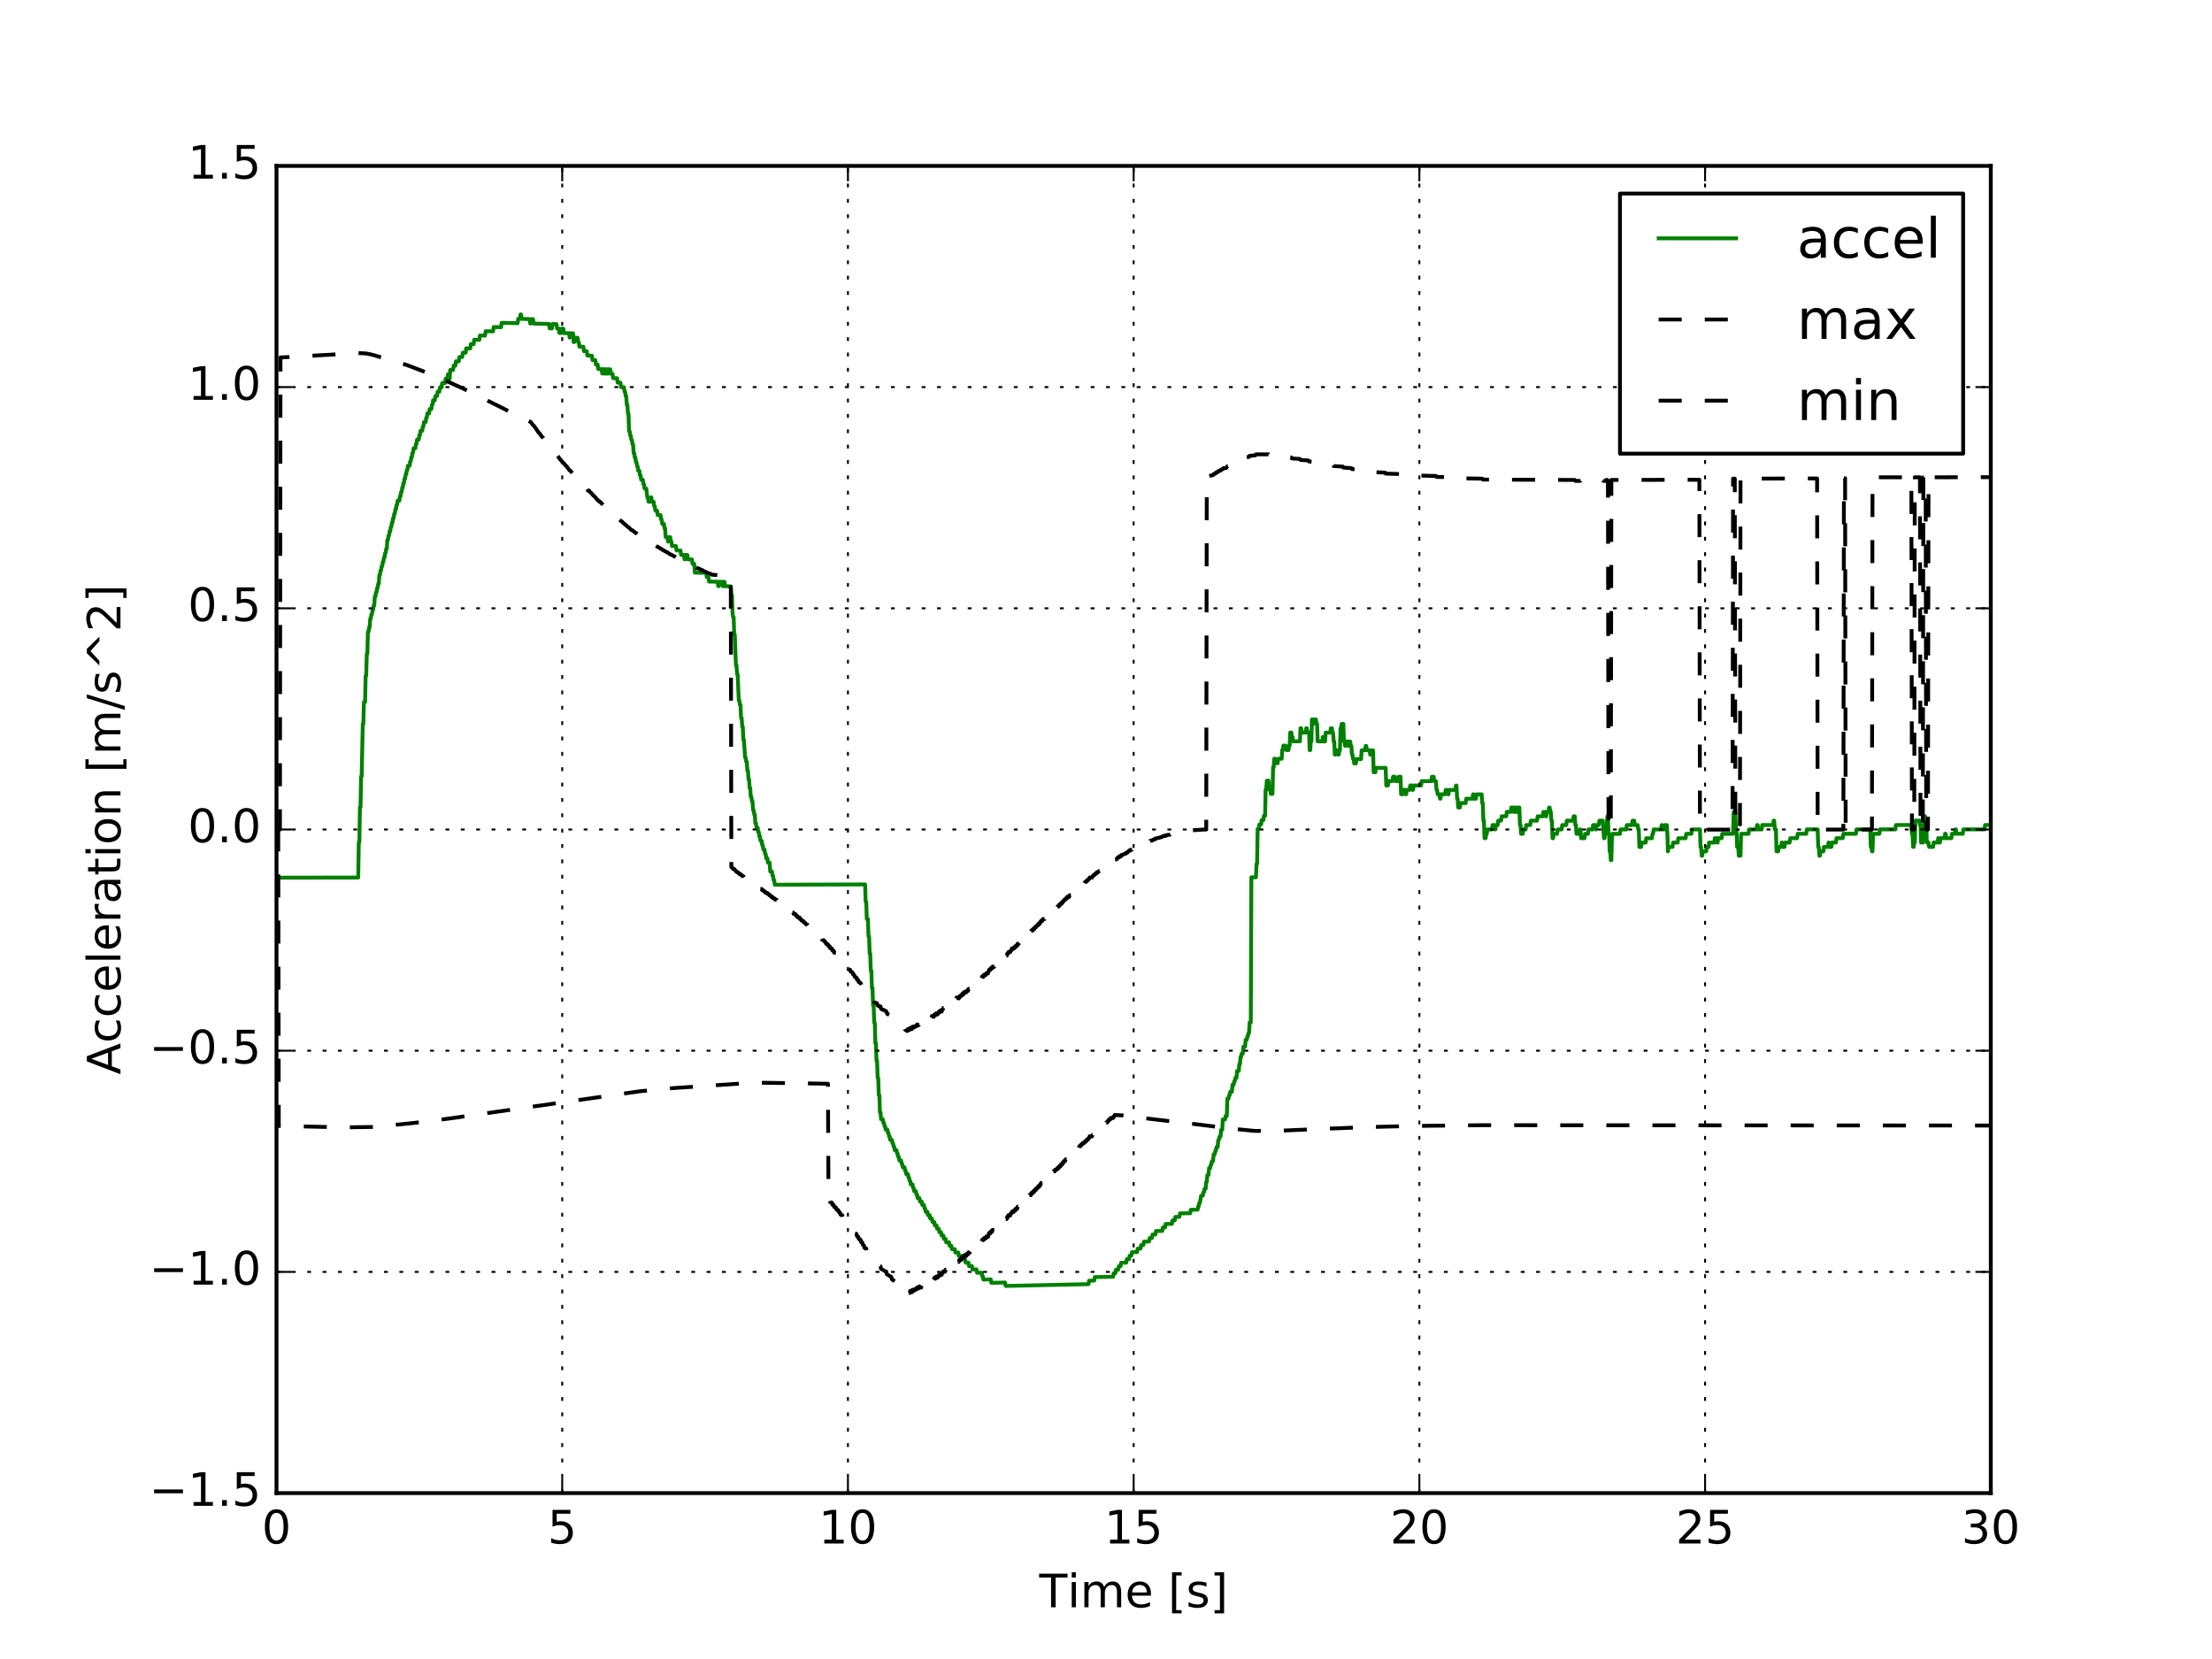 <?xml version="1.0" encoding="utf-8" standalone="no"?>
<!DOCTYPE svg PUBLIC "-//W3C//DTD SVG 1.1//EN"
  "http://www.w3.org/Graphics/SVG/1.1/DTD/svg11.dtd">
<!-- Created with matplotlib (http://matplotlib.org/) -->
<svg height="432pt" version="1.1" viewBox="0 0 576 432" width="576pt" xmlns="http://www.w3.org/2000/svg" xmlns:xlink="http://www.w3.org/1999/xlink">
 <defs>
  <style type="text/css">
*{stroke-linecap:butt;stroke-linejoin:round;stroke-miterlimit:100000;}
  </style>
 </defs>
 <g id="figure_1">
  <g id="patch_1">
   <path d="M 0 432 
L 576 432 
L 576 0 
L 0 0 
z
" style="fill:#ffffff;"/>
  </g>
  <g id="axes_1">
   <g id="patch_2">
    <path d="M 72 388.8 
L 518.4 388.8 
L 518.4 43.2 
L 72 43.2 
z
" style="fill:#ffffff;"/>
   </g>
   <g id="line2d_1">
    <path clip-path="url(#pd4ebf758e4)" d="M 72.149 228.546 
L 93.278 228.508 
L 93.427 219.343 
L 93.576 219.343 
L 93.725 210.209 
L 93.874 210.209 
L 94.022 202.216 
L 94.171 202.217 
L 94.469 188.516 
L 94.618 188.517 
L 94.766 182.808 
L 95.064 182.81 
L 95.213 175.96 
L 95.362 175.961 
L 95.51 170.253 
L 95.659 170.253 
L 95.808 164.546 
L 95.957 164.547 
L 96.106 163.406 
L 96.254 163.407 
L 96.403 161.125 
L 96.552 161.126 
L 96.701 159.985 
L 96.85 159.986 
L 96.998 158.846 
L 97.147 158.847 
L 97.296 157.706 
L 97.445 157.708 
L 97.594 155.425 
L 97.742 155.427 
L 97.891 154.286 
L 98.04 154.288 
L 98.189 153.147 
L 98.338 153.148 
L 98.486 152.008 
L 98.635 152.009 
L 98.784 149.727 
L 98.933 149.729 
L 99.082 148.588 
L 99.23 148.59 
L 99.379 147.449 
L 99.528 147.451 
L 99.677 146.311 
L 99.826 146.312 
L 99.974 145.172 
L 100.123 145.173 
L 100.272 144.033 
L 100.421 144.035 
L 100.57 142.894 
L 100.718 142.896 
L 100.867 140.614 
L 101.016 140.616 
L 101.165 139.476 
L 101.314 139.477 
L 101.462 138.337 
L 101.611 138.339 
L 101.76 137.199 
L 101.909 137.2 
L 102.058 136.06 
L 102.206 136.062 
L 102.355 134.922 
L 102.504 134.924 
L 102.653 133.784 
L 102.802 133.786 
L 102.95 132.646 
L 103.099 132.647 
L 103.248 131.508 
L 103.397 131.509 
L 103.546 130.369 
L 103.992 130.375 
L 104.141 129.235 
L 104.29 129.237 
L 104.438 128.097 
L 104.587 128.099 
L 104.736 126.959 
L 104.885 126.961 
L 105.034 125.822 
L 105.182 125.824 
L 105.331 124.684 
L 105.48 124.686 
L 105.629 123.546 
L 105.778 123.548 
L 105.926 122.408 
L 106.075 122.41 
L 106.224 121.271 
L 106.67 121.277 
L 106.819 120.137 
L 106.968 120.14 
L 107.117 119 
L 107.266 119.002 
L 107.414 117.863 
L 107.563 117.865 
L 107.712 116.725 
L 108.158 116.732 
L 108.307 115.592 
L 108.456 115.595 
L 108.605 114.455 
L 109.051 114.462 
L 109.2 113.323 
L 109.349 113.325 
L 109.498 112.185 
L 109.944 112.192 
L 110.093 111.053 
L 110.242 111.055 
L 110.39 109.916 
L 110.837 109.923 
L 110.986 108.784 
L 111.134 108.786 
L 111.283 107.647 
L 111.73 107.655 
L 111.878 106.515 
L 112.325 106.523 
L 112.474 105.384 
L 112.622 105.386 
L 112.771 104.247 
L 113.218 104.255 
L 113.366 103.116 
L 113.813 103.123 
L 113.962 101.984 
L 114.408 101.992 
L 114.557 100.853 
L 115.003 100.861 
L 115.152 99.722 
L 115.896 99.736 
L 116.045 98.597 
L 116.491 98.605 
L 116.64 97.466 
L 116.789 97.469 
L 116.938 98.614 
L 117.086 98.616 
L 117.235 96.336 
L 117.979 96.35 
L 118.128 95.211 
L 118.574 95.22 
L 118.723 94.081 
L 119.467 94.096 
L 119.616 92.957 
L 120.36 92.972 
L 120.509 91.833 
L 121.253 91.848 
L 121.402 90.709 
L 122.443 90.731 
L 122.592 89.592 
L 123.336 89.608 
L 123.485 88.469 
L 124.824 88.498 
L 124.973 87.359 
L 126.312 87.388 
L 126.461 86.25 
L 128.395 86.292 
L 128.544 85.154 
L 130.478 85.198 
L 130.627 84.059 
L 134.794 84.157 
L 134.942 83.018 
L 135.389 83.029 
L 135.538 81.891 
L 135.686 81.894 
L 135.835 83.04 
L 137.918 83.09 
L 138.067 84.235 
L 138.216 84.239 
L 138.365 83.101 
L 138.811 83.112 
L 138.96 84.257 
L 142.978 84.355 
L 143.126 85.501 
L 143.722 85.516 
L 143.87 84.377 
L 144.912 84.404 
L 145.061 85.549 
L 145.507 85.56 
L 145.656 86.706 
L 146.102 86.717 
L 146.251 85.579 
L 146.698 85.59 
L 146.846 86.735 
L 148.186 86.769 
L 148.334 87.914 
L 148.483 86.776 
L 149.227 86.795 
L 149.376 89.082 
L 149.525 89.086 
L 149.674 87.948 
L 150.418 87.967 
L 150.566 89.112 
L 150.715 89.116 
L 150.864 90.261 
L 151.906 90.287 
L 152.054 91.433 
L 152.798 91.451 
L 152.947 92.597 
L 154.138 92.626 
L 154.286 93.771 
L 155.03 93.79 
L 155.179 94.935 
L 155.626 94.946 
L 155.774 96.091 
L 156.667 96.113 
L 156.816 97.258 
L 157.114 97.266 
L 157.262 96.127 
L 157.411 96.131 
L 157.56 97.276 
L 157.858 97.284 
L 158.006 96.146 
L 158.155 96.149 
L 158.304 97.295 
L 158.453 96.156 
L 158.899 96.167 
L 159.048 97.313 
L 159.494 97.324 
L 159.643 98.469 
L 160.685 98.494 
L 160.834 99.64 
L 161.578 99.658 
L 161.726 100.803 
L 162.47 100.821 
L 162.619 101.966 
L 162.768 101.97 
L 162.917 103.115 
L 163.066 103.119 
L 163.214 105.406 
L 163.363 105.409 
L 163.512 107.696 
L 163.661 107.7 
L 163.81 112.27 
L 163.958 112.274 
L 164.107 113.419 
L 164.256 113.422 
L 164.405 114.567 
L 164.554 114.57 
L 164.702 115.715 
L 164.851 115.718 
L 165 118.005 
L 165.149 118.008 
L 165.298 119.153 
L 165.446 119.156 
L 165.595 120.301 
L 165.744 120.304 
L 165.893 121.448 
L 166.042 121.451 
L 166.19 122.596 
L 166.488 122.602 
L 166.637 123.747 
L 166.786 123.75 
L 166.934 124.894 
L 167.381 124.903 
L 167.53 126.048 
L 167.678 126.051 
L 167.827 127.195 
L 168.274 127.204 
L 168.571 129.493 
L 168.72 129.496 
L 168.869 130.64 
L 169.315 130.648 
L 169.464 129.509 
L 169.613 129.512 
L 169.762 130.657 
L 170.208 130.665 
L 170.357 131.809 
L 170.506 131.812 
L 170.654 132.957 
L 171.101 132.965 
L 171.25 134.109 
L 171.994 134.122 
L 172.142 135.267 
L 172.291 135.269 
L 172.44 136.414 
L 172.886 136.421 
L 173.035 137.566 
L 173.184 137.568 
L 173.333 139.854 
L 173.779 139.862 
L 173.928 141.006 
L 174.077 141.008 
L 174.226 139.869 
L 174.523 139.874 
L 174.672 141.018 
L 174.821 141.021 
L 174.97 142.165 
L 176.011 142.182 
L 176.16 143.326 
L 177.202 143.342 
L 177.35 144.487 
L 178.094 144.498 
L 178.243 145.642 
L 178.392 145.645 
L 178.541 144.505 
L 178.987 144.512 
L 179.136 145.656 
L 180.178 145.673 
L 180.326 146.817 
L 180.773 146.824 
L 180.922 149.109 
L 183.898 149.154 
L 184.046 150.298 
L 184.493 150.304 
L 184.642 151.448 
L 186.874 151.481 
L 187.022 152.625 
L 187.171 152.627 
L 187.32 151.487 
L 188.064 151.498 
L 188.213 152.642 
L 188.362 152.644 
L 188.51 151.504 
L 188.659 151.506 
L 188.808 152.65 
L 190.296 152.672 
L 190.445 154.958 
L 190.594 154.96 
L 190.742 159.529 
L 190.891 160.672 
L 191.04 160.674 
L 191.189 165.243 
L 191.338 165.245 
L 191.635 173.241 
L 191.784 173.242 
L 191.933 175.527 
L 192.082 175.529 
L 192.379 182.382 
L 192.528 182.383 
L 192.677 183.526 
L 192.826 183.527 
L 192.974 186.954 
L 193.123 186.955 
L 193.272 189.239 
L 193.421 189.24 
L 193.57 192.666 
L 193.718 192.667 
L 194.016 197.236 
L 194.165 197.236 
L 194.314 198.379 
L 194.462 198.38 
L 194.611 200.664 
L 194.76 200.664 
L 194.909 202.948 
L 195.058 202.949 
L 195.206 205.233 
L 195.355 205.233 
L 195.504 207.517 
L 195.653 207.517 
L 195.802 208.659 
L 195.95 208.66 
L 196.099 210.943 
L 196.248 210.944 
L 196.397 212.086 
L 196.546 212.086 
L 196.694 214.369 
L 196.843 214.37 
L 196.992 215.511 
L 197.29 215.511 
L 197.438 216.653 
L 197.587 216.653 
L 197.736 217.795 
L 197.885 217.795 
L 198.034 218.937 
L 198.331 218.936 
L 198.48 220.078 
L 198.629 220.078 
L 198.778 221.22 
L 199.075 221.219 
L 199.224 222.361 
L 199.373 222.361 
L 199.522 223.502 
L 199.819 223.502 
L 199.968 224.643 
L 200.414 224.642 
L 200.563 226.926 
L 201.01 226.924 
L 201.158 228.066 
L 201.307 228.065 
L 201.456 229.207 
L 201.605 229.206 
L 201.754 230.378 
L 225.264 230.302 
L 225.413 234.801 
L 225.562 234.801 
L 225.71 239.3 
L 226.008 239.298 
L 226.157 243.798 
L 226.306 243.797 
L 226.454 248.296 
L 226.603 248.295 
L 226.752 252.794 
L 226.901 252.792 
L 227.05 257.291 
L 227.198 257.29 
L 227.347 261.788 
L 227.496 261.787 
L 227.645 266.285 
L 227.794 266.284 
L 227.942 271.682 
L 228.091 271.68 
L 228.24 276.178 
L 228.389 276.176 
L 228.538 280.674 
L 228.686 280.672 
L 228.835 285.17 
L 228.984 285.168 
L 229.133 289.665 
L 229.282 289.663 
L 229.43 291.46 
L 229.877 291.453 
L 230.026 292.35 
L 230.174 292.348 
L 230.323 293.245 
L 230.472 293.243 
L 230.621 294.14 
L 231.067 294.132 
L 231.216 295.03 
L 231.365 295.027 
L 231.514 295.924 
L 231.662 295.922 
L 231.811 296.819 
L 232.258 296.811 
L 232.406 297.708 
L 232.555 297.706 
L 232.704 298.603 
L 232.853 298.6 
L 233.002 299.498 
L 233.448 299.489 
L 233.597 300.387 
L 233.746 300.384 
L 233.894 301.281 
L 234.043 301.278 
L 234.192 302.175 
L 234.638 302.167 
L 234.787 303.064 
L 234.936 303.061 
L 235.085 303.958 
L 235.531 303.95 
L 235.68 304.847 
L 235.829 304.844 
L 235.978 305.741 
L 236.424 305.732 
L 236.573 306.629 
L 236.722 306.626 
L 236.87 307.523 
L 237.019 307.521 
L 237.168 308.418 
L 237.614 308.409 
L 237.763 309.306 
L 237.912 309.303 
L 238.061 310.199 
L 238.507 310.19 
L 238.656 311.087 
L 238.805 311.084 
L 238.954 311.981 
L 239.4 311.972 
L 239.549 312.869 
L 239.995 312.859 
L 240.144 313.756 
L 240.59 313.747 
L 240.739 314.644 
L 240.888 314.641 
L 241.037 315.537 
L 241.483 315.528 
L 241.632 316.425 
L 242.078 316.415 
L 242.227 317.312 
L 242.674 317.302 
L 242.822 318.199 
L 243.269 318.189 
L 243.418 319.086 
L 243.864 319.076 
L 244.013 319.973 
L 244.459 319.963 
L 244.608 320.86 
L 245.054 320.85 
L 245.203 321.746 
L 245.65 321.736 
L 245.798 322.633 
L 246.245 322.623 
L 246.394 323.52 
L 247.138 323.503 
L 247.286 324.4 
L 247.733 324.389 
L 247.882 325.286 
L 248.626 325.269 
L 248.774 326.166 
L 249.518 326.149 
L 249.667 327.045 
L 250.411 327.028 
L 250.56 327.925 
L 251.304 327.907 
L 251.453 328.804 
L 252.197 328.787 
L 252.346 329.683 
L 253.09 329.666 
L 253.238 330.563 
L 254.28 330.538 
L 254.429 331.435 
L 255.619 331.407 
L 255.768 332.303 
L 255.917 332.3 
L 256.066 333.197 
L 258 333.151 
L 258.149 334.048 
L 261.72 333.964 
L 261.869 334.861 
L 283.445 334.388 
L 283.594 333.485 
L 284.933 333.457 
L 285.082 332.554 
L 289.843 332.46 
L 289.992 331.557 
L 290.438 331.548 
L 290.587 330.646 
L 291.182 330.634 
L 291.331 329.731 
L 291.778 329.723 
L 291.926 328.82 
L 293.266 328.795 
L 293.414 327.892 
L 294.01 327.882 
L 294.158 326.979 
L 294.605 326.971 
L 294.754 326.068 
L 296.093 326.044 
L 296.242 325.141 
L 296.986 325.128 
L 297.134 324.226 
L 297.73 324.215 
L 297.878 323.313 
L 299.218 323.29 
L 299.366 322.387 
L 299.962 322.377 
L 300.11 321.475 
L 300.854 321.463 
L 301.003 320.56 
L 302.64 320.533 
L 302.789 319.631 
L 303.384 319.621 
L 303.533 318.719 
L 305.17 318.693 
L 305.318 317.791 
L 305.914 317.781 
L 306.062 316.879 
L 307.104 316.863 
L 307.253 315.961 
L 309.931 315.92 
L 310.08 315.018 
L 311.866 314.992 
L 312.014 314.09 
L 312.163 314.088 
L 312.312 313.185 
L 312.461 313.183 
L 312.758 311.379 
L 313.205 311.373 
L 313.354 310.471 
L 313.502 310.469 
L 313.651 309.567 
L 313.949 309.562 
L 314.098 307.76 
L 314.246 307.758 
L 314.395 305.956 
L 314.693 305.953 
L 314.842 304.151 
L 315.139 304.147 
L 315.288 303.245 
L 315.437 303.243 
L 315.586 302.341 
L 315.883 302.337 
L 316.032 300.536 
L 316.33 300.532 
L 316.478 299.63 
L 316.627 299.628 
L 316.776 298.726 
L 317.074 298.723 
L 317.222 296.921 
L 317.371 296.919 
L 317.52 296.018 
L 317.818 296.014 
L 317.966 294.213 
L 318.264 294.209 
L 318.413 291.508 
L 319.008 291.501 
L 319.157 290.6 
L 319.454 290.596 
L 319.603 286.095 
L 319.901 286.092 
L 320.05 285.19 
L 320.198 285.189 
L 320.347 284.287 
L 320.794 284.283 
L 320.942 282.482 
L 321.24 282.479 
L 321.389 281.578 
L 321.538 281.576 
L 321.686 280.675 
L 321.984 280.672 
L 322.133 278.871 
L 322.579 278.867 
L 322.728 277.065 
L 322.877 277.064 
L 323.026 275.263 
L 323.174 275.262 
L 323.323 274.36 
L 323.621 274.358 
L 323.77 272.557 
L 324.216 272.553 
L 324.365 270.752 
L 324.662 270.75 
L 324.811 269.849 
L 324.96 269.848 
L 325.109 268.946 
L 325.258 268.945 
L 325.406 266.244 
L 325.704 266.242 
L 325.853 228.441 
L 327.043 228.439 
L 327.192 224.983 
L 327.341 224.983 
L 327.49 215.848 
L 327.787 215.848 
L 327.936 214.707 
L 328.382 214.707 
L 328.531 213.565 
L 328.978 213.565 
L 329.126 212.423 
L 329.424 212.423 
L 329.573 205.573 
L 329.722 205.573 
L 329.87 203.29 
L 330.317 203.29 
L 330.466 205.574 
L 330.763 205.575 
L 330.912 206.717 
L 331.358 206.717 
L 331.507 199.867 
L 331.656 199.867 
L 331.805 197.584 
L 332.102 197.585 
L 332.251 198.727 
L 332.698 198.728 
L 332.846 197.586 
L 333.739 197.589 
L 333.888 195.306 
L 334.037 195.306 
L 334.186 194.165 
L 334.781 194.166 
L 334.93 195.309 
L 335.525 195.31 
L 335.674 194.169 
L 335.822 194.169 
L 335.971 190.745 
L 336.269 190.746 
L 336.418 191.888 
L 336.566 191.888 
L 336.715 193.031 
L 338.501 193.036 
L 338.65 189.612 
L 338.798 189.612 
L 338.947 190.755 
L 339.989 190.758 
L 340.138 189.617 
L 340.286 189.617 
L 340.435 190.76 
L 340.882 190.761 
L 341.03 195.329 
L 341.179 195.33 
L 341.328 193.046 
L 341.477 193.047 
L 341.626 187.338 
L 341.774 187.339 
L 341.923 188.481 
L 342.072 188.482 
L 342.221 187.341 
L 342.667 187.343 
L 342.816 188.485 
L 342.965 188.486 
L 343.114 193.053 
L 344.304 193.057 
L 344.453 191.916 
L 344.602 191.916 
L 344.75 193.059 
L 345.048 193.06 
L 345.197 190.777 
L 346.387 190.781 
L 346.536 189.64 
L 346.834 189.641 
L 346.982 190.783 
L 347.131 190.784 
L 347.28 193.068 
L 347.429 193.068 
L 347.578 196.494 
L 347.726 196.494 
L 347.875 195.353 
L 348.322 195.354 
L 348.47 196.497 
L 348.619 196.497 
L 348.768 195.356 
L 348.917 195.356 
L 349.066 189.647 
L 349.214 189.648 
L 349.363 188.507 
L 349.81 188.509 
L 349.958 193.076 
L 350.107 193.077 
L 350.256 194.219 
L 350.405 194.22 
L 350.554 193.078 
L 351 193.08 
L 351.149 194.222 
L 351.298 194.222 
L 351.446 193.081 
L 351.595 193.082 
L 351.744 194.224 
L 351.893 194.224 
L 352.042 196.508 
L 352.19 196.509 
L 352.339 197.651 
L 352.488 197.651 
L 352.637 198.794 
L 353.083 198.795 
L 353.232 197.653 
L 354.422 197.656 
L 354.571 195.373 
L 355.464 195.376 
L 355.613 194.234 
L 355.762 194.235 
L 355.91 195.377 
L 356.654 195.379 
L 356.803 196.522 
L 356.952 196.522 
L 357.101 195.381 
L 357.547 195.382 
L 357.696 201.091 
L 358.142 201.092 
L 358.291 199.951 
L 360.821 199.957 
L 360.97 204.524 
L 361.416 204.525 
L 361.565 203.383 
L 362.606 203.385 
L 362.755 202.244 
L 363.202 202.245 
L 363.35 203.387 
L 364.094 203.388 
L 364.243 202.247 
L 364.69 202.247 
L 364.838 206.815 
L 365.285 206.815 
L 365.434 205.674 
L 365.88 205.675 
L 366.029 206.817 
L 366.178 206.817 
L 366.326 205.675 
L 367.07 205.676 
L 367.219 204.535 
L 367.666 204.535 
L 367.814 205.678 
L 367.963 205.678 
L 368.112 204.536 
L 370.046 204.539 
L 370.195 203.398 
L 372.725 203.403 
L 372.874 202.261 
L 373.32 202.262 
L 373.469 203.404 
L 373.915 203.405 
L 374.064 205.689 
L 374.213 205.689 
L 374.362 206.831 
L 374.808 206.831 
L 374.957 207.973 
L 375.106 207.974 
L 375.254 206.832 
L 376.296 206.833 
L 376.445 205.692 
L 376.891 205.692 
L 377.04 206.834 
L 377.189 206.835 
L 377.338 205.693 
L 378.974 205.696 
L 379.123 204.554 
L 379.272 204.554 
L 379.421 207.98 
L 379.57 207.98 
L 379.718 210.264 
L 380.165 210.264 
L 380.314 209.123 
L 381.653 209.124 
L 381.802 207.982 
L 383.438 207.984 
L 383.587 206.843 
L 383.736 206.843 
L 383.885 207.985 
L 384.331 207.985 
L 384.48 206.844 
L 385.819 206.845 
L 385.968 209.129 
L 386.117 209.129 
L 386.266 213.697 
L 386.414 213.697 
L 386.563 218.264 
L 386.861 218.264 
L 387.01 217.122 
L 387.158 217.122 
L 387.307 215.98 
L 388.498 215.98 
L 388.646 214.838 
L 389.093 214.838 
L 389.242 215.98 
L 389.39 215.98 
L 389.539 214.838 
L 389.986 214.839 
L 390.134 213.697 
L 390.878 213.697 
L 391.027 212.555 
L 392.218 212.556 
L 392.366 211.414 
L 393.408 211.415 
L 393.557 210.273 
L 394.003 210.274 
L 394.152 211.415 
L 394.301 211.416 
L 394.45 210.274 
L 394.598 210.274 
L 394.747 211.416 
L 395.045 211.416 
L 395.194 210.274 
L 395.64 210.275 
L 395.789 214.842 
L 395.938 214.842 
L 396.086 217.126 
L 396.533 217.126 
L 396.682 215.984 
L 397.277 215.984 
L 397.426 214.842 
L 398.467 214.842 
L 398.616 213.7 
L 400.253 213.701 
L 400.402 212.559 
L 401.741 212.56 
L 401.89 211.418 
L 402.336 211.419 
L 402.485 212.56 
L 402.634 212.56 
L 402.782 211.419 
L 403.229 211.419 
L 403.378 210.277 
L 403.526 210.278 
L 403.675 211.419 
L 403.824 211.42 
L 403.973 213.703 
L 404.122 213.703 
L 404.27 218.27 
L 404.419 218.27 
L 404.568 217.129 
L 405.461 217.128 
L 405.61 215.987 
L 406.651 215.987 
L 406.8 214.845 
L 407.842 214.845 
L 407.99 213.703 
L 409.627 213.704 
L 409.776 212.562 
L 410.074 212.562 
L 410.222 214.846 
L 410.371 214.846 
L 410.52 217.129 
L 411.264 217.129 
L 411.413 215.988 
L 411.562 215.988 
L 411.71 218.271 
L 412.603 218.271 
L 412.752 217.129 
L 413.496 217.129 
L 413.645 215.987 
L 414.686 215.987 
L 414.835 214.845 
L 415.43 214.845 
L 415.579 215.987 
L 415.728 214.845 
L 416.323 214.845 
L 416.472 213.704 
L 417.365 213.704 
L 417.662 218.271 
L 417.811 218.271 
L 417.96 217.129 
L 418.109 217.129 
L 418.258 214.846 
L 418.406 214.846 
L 418.555 212.562 
L 418.704 212.562 
L 418.853 217.129 
L 419.002 217.129 
L 419.15 221.697 
L 419.299 221.696 
L 419.448 223.98 
L 419.597 223.98 
L 419.746 218.271 
L 419.894 217.129 
L 421.829 217.128 
L 421.978 215.987 
L 423.466 215.987 
L 423.614 214.845 
L 424.954 214.845 
L 425.102 213.703 
L 425.549 213.703 
L 425.698 214.845 
L 426.442 214.845 
L 426.59 215.987 
L 426.739 215.987 
L 426.888 220.554 
L 427.334 220.554 
L 427.483 219.412 
L 428.525 219.412 
L 428.674 218.27 
L 430.162 218.269 
L 430.31 217.127 
L 430.459 217.127 
L 430.608 215.986 
L 432.542 215.986 
L 432.691 214.844 
L 432.84 214.844 
L 432.989 215.986 
L 433.435 215.986 
L 433.584 214.844 
L 434.03 214.844 
L 434.179 217.128 
L 434.328 221.695 
L 434.477 220.553 
L 435.518 220.552 
L 435.667 219.41 
L 436.858 219.41 
L 437.006 218.268 
L 438.941 218.267 
L 439.09 217.125 
L 440.429 217.125 
L 440.578 215.983 
L 442.661 215.983 
L 442.81 220.55 
L 442.958 220.55 
L 443.107 222.834 
L 443.256 222.834 
L 443.405 221.692 
L 444.298 221.691 
L 444.446 220.549 
L 444.893 220.549 
L 445.042 219.407 
L 446.381 219.406 
L 446.53 218.264 
L 446.976 218.264 
L 447.125 219.406 
L 447.274 219.406 
L 447.422 218.264 
L 448.315 218.264 
L 448.464 217.122 
L 451.291 217.121 
L 451.44 211.412 
L 451.886 211.413 
L 452.035 215.98 
L 452.184 215.98 
L 452.333 220.547 
L 452.63 220.547 
L 452.779 222.83 
L 453.226 222.83 
L 453.374 217.121 
L 455.309 217.121 
L 455.458 215.979 
L 457.392 215.979 
L 457.541 214.837 
L 457.69 214.837 
L 457.838 215.979 
L 458.731 215.979 
L 458.88 214.837 
L 461.707 214.837 
L 461.856 213.696 
L 462.005 213.696 
L 462.154 215.979 
L 462.451 215.979 
L 462.6 221.688 
L 463.046 221.688 
L 463.195 220.546 
L 463.79 220.546 
L 463.939 219.404 
L 464.088 219.404 
L 464.237 220.545 
L 464.683 220.545 
L 464.832 219.403 
L 466.022 219.403 
L 466.171 218.261 
L 467.957 218.26 
L 468.106 217.118 
L 470.338 217.118 
L 470.486 215.976 
L 473.314 215.976 
L 473.462 220.543 
L 473.611 220.543 
L 473.76 222.827 
L 473.909 222.827 
L 474.058 221.685 
L 474.802 221.684 
L 474.95 220.542 
L 475.992 220.541 
L 476.141 219.4 
L 476.29 219.399 
L 476.438 220.541 
L 476.885 220.541 
L 477.034 219.399 
L 478.075 219.398 
L 478.224 218.257 
L 479.861 218.256 
L 480.01 217.114 
L 483.283 217.114 
L 483.432 215.972 
L 487.003 215.972 
L 487.152 220.539 
L 487.301 220.539 
L 487.45 221.681 
L 487.598 221.68 
L 487.747 217.113 
L 489.384 217.113 
L 489.533 215.971 
L 493.55 215.971 
L 493.699 214.829 
L 497.717 214.83 
L 497.866 217.114 
L 498.014 217.114 
L 498.163 220.539 
L 498.312 220.539 
L 498.461 219.397 
L 498.61 219.397 
L 498.758 213.688 
L 499.8 213.688 
L 499.949 214.83 
L 500.098 214.83 
L 500.246 219.397 
L 500.693 219.397 
L 500.842 214.83 
L 500.99 214.83 
L 501.139 212.546 
L 501.288 212.546 
L 501.437 213.688 
L 501.586 213.688 
L 501.734 219.397 
L 502.181 219.397 
L 502.33 220.539 
L 503.371 220.538 
L 503.52 219.396 
L 504.562 219.396 
L 504.71 218.254 
L 504.859 218.254 
L 505.008 219.396 
L 505.157 219.395 
L 505.306 218.254 
L 506.347 218.253 
L 506.496 217.111 
L 506.645 217.111 
L 506.794 218.253 
L 508.133 218.253 
L 508.282 217.111 
L 509.026 217.111 
L 509.174 215.969 
L 509.323 215.969 
L 509.472 217.111 
L 511.109 217.11 
L 511.258 215.969 
L 516.763 215.969 
L 516.912 214.827 
L 518.4 214.827 
L 518.4 214.827 
" style="fill:none;stroke:#008000;stroke-linecap:square;"/>
   </g>
   <g id="line2d_2">
    <path clip-path="url(#pd4ebf758e4)" d="M 72.149 216 
L 72.298 216 
L 72.446 216 
L 72.595 293.191 
L 77.952 293.298 
L 81.374 293.381 
L 86.434 293.488 
L 89.707 293.563 
L 97.147 293.455 
L 104.438 292.756 
L 107.861 292.4 
L 112.027 291.902 
L 116.938 291.265 
L 117.83 291.146 
L 166.637 284.163 
L 174.97 283.364 
L 195.802 281.959 
L 198.926 281.953 
L 206.962 282.061 
L 212.616 282.159 
L 215.592 282.202 
L 215.741 312.455 
L 216.038 312.515 
L 216.187 313.043 
L 216.634 313.166 
L 216.782 313.701 
L 217.08 313.764 
L 217.229 314.304 
L 217.675 314.432 
L 217.824 314.979 
L 218.122 315.044 
L 218.27 315.109 
L 218.419 315.596 
L 218.717 315.729 
L 218.866 316.288 
L 219.163 316.356 
L 219.312 316.424 
L 219.461 316.92 
L 219.758 317.058 
L 219.907 317.63 
L 220.205 317.7 
L 220.354 317.771 
L 220.502 318.277 
L 220.8 318.421 
L 220.949 319.004 
L 221.246 319.078 
L 221.395 319.151 
L 221.544 319.667 
L 221.99 319.892 
L 222.139 320.413 
L 222.437 320.566 
L 222.586 321.169 
L 222.883 321.247 
L 223.032 321.325 
L 223.181 321.936 
L 223.478 322.015 
L 223.627 322.632 
L 224.074 322.794 
L 224.222 323.418 
L 224.52 323.501 
L 224.669 324.131 
L 224.966 324.3 
L 225.115 324.937 
L 225.562 325.109 
L 225.71 325.755 
L 226.157 325.93 
L 226.306 326.583 
L 226.603 326.673 
L 226.752 326.762 
L 226.901 327.423 
L 227.496 327.698 
L 227.645 328.368 
L 227.942 328.462 
L 228.389 328.744 
L 228.538 329.329 
L 229.282 329.714 
L 229.43 330.404 
L 230.621 331.101 
L 230.77 331.101 
L 230.918 331.806 
L 232.109 332.53 
L 232.258 333.145 
L 233.597 334.004 
L 233.746 334.004 
L 233.894 334.742 
L 235.531 335.865 
L 235.68 336.625 
L 236.275 336.975 
L 236.424 336.443 
L 236.87 336.677 
L 237.019 336.145 
L 237.466 336.497 
L 237.614 335.847 
L 238.061 336.081 
L 238.21 335.666 
L 238.358 335.666 
L 238.656 335.784 
L 238.805 335.251 
L 239.251 335.486 
L 239.4 334.953 
L 239.846 335.306 
L 239.995 334.655 
L 240.442 335.008 
L 240.59 334.357 
L 240.739 334.474 
L 240.888 334.059 
L 241.037 334.059 
L 241.483 334.295 
L 241.632 333.761 
L 241.93 333.879 
L 242.078 333.346 
L 242.525 333.581 
L 242.674 333.048 
L 243.12 333.402 
L 243.269 332.75 
L 243.566 332.986 
L 243.715 332.452 
L 243.864 332.452 
L 244.162 332.688 
L 244.31 332.154 
L 244.459 332.154 
L 244.608 332.272 
L 244.757 331.739 
L 245.203 331.974 
L 245.352 331.441 
L 245.501 331.441 
L 245.65 331.026 
L 245.798 331.026 
L 246.096 331.143 
L 246.245 330.611 
L 246.691 330.845 
L 246.84 330.313 
L 247.138 330.43 
L 247.286 329.898 
L 247.584 330.132 
L 247.733 329.484 
L 248.179 329.717 
L 248.328 329.302 
L 248.626 329.302 
L 248.774 328.888 
L 248.923 329.004 
L 249.072 328.358 
L 249.221 328.358 
L 249.667 328.589 
L 249.816 328.06 
L 250.114 328.175 
L 250.262 327.646 
L 250.56 327.761 
L 250.709 327.233 
L 251.006 327.463 
L 251.155 326.82 
L 251.602 327.049 
L 251.75 326.521 
L 252.048 326.636 
L 252.197 326.108 
L 252.494 326.223 
L 252.643 325.696 
L 252.941 325.81 
L 253.09 325.284 
L 253.238 325.397 
L 253.387 324.872 
L 253.685 324.872 
L 253.834 324.985 
L 253.982 324.461 
L 254.131 324.461 
L 254.28 324.686 
L 254.429 324.686 
L 254.578 324.162 
L 254.726 324.162 
L 254.875 323.639 
L 255.024 323.639 
L 255.173 323.751 
L 255.322 323.229 
L 255.619 323.34 
L 255.768 322.819 
L 256.066 322.93 
L 256.214 322.409 
L 256.661 322.52 
L 256.81 322 
L 257.256 322.11 
L 257.554 321.074 
L 257.702 321.183 
L 257.851 321.183 
L 258 320.666 
L 258.298 320.774 
L 258.446 320.259 
L 258.893 320.367 
L 259.042 319.852 
L 259.339 319.959 
L 259.488 319.446 
L 259.934 319.552 
L 260.083 319.039 
L 260.381 319.146 
L 260.53 318.634 
L 260.827 318.74 
L 260.976 318.124 
L 261.274 318.229 
L 261.422 317.719 
L 261.571 317.824 
L 261.72 317.315 
L 262.166 317.419 
L 262.315 316.809 
L 262.464 316.912 
L 262.613 316.406 
L 262.91 316.509 
L 263.059 316.509 
L 263.208 316.004 
L 263.357 316.004 
L 263.506 315.501 
L 263.952 315.602 
L 264.101 315.1 
L 264.398 315.201 
L 264.547 314.7 
L 264.845 314.8 
L 264.994 314.201 
L 265.291 314.3 
L 265.44 313.802 
L 265.589 313.901 
L 265.738 313.306 
L 266.184 313.404 
L 266.333 312.909 
L 266.63 313.006 
L 266.779 312.416 
L 267.077 312.512 
L 267.226 312.02 
L 267.523 312.116 
L 267.672 311.53 
L 267.97 311.625 
L 268.118 311.136 
L 268.416 311.23 
L 268.565 310.649 
L 268.862 310.743 
L 269.011 310.257 
L 269.309 310.35 
L 269.458 309.773 
L 269.755 309.865 
L 269.904 309.382 
L 270.202 309.382 
L 270.35 308.902 
L 270.648 308.992 
L 270.797 308.513 
L 270.946 308.513 
L 271.094 308.036 
L 271.392 308.125 
L 271.541 307.561 
L 271.987 307.649 
L 272.136 307.088 
L 272.582 307.262 
L 272.731 306.704 
L 273.029 306.79 
L 273.178 306.234 
L 273.475 306.32 
L 273.624 305.852 
L 273.922 305.936 
L 274.07 305.386 
L 274.219 305.469 
L 274.368 304.922 
L 274.666 305.005 
L 274.814 304.543 
L 275.261 304.543 
L 275.41 304.083 
L 275.707 304.164 
L 275.856 303.626 
L 276.154 303.706 
L 276.302 303.17 
L 276.6 303.249 
L 276.749 302.718 
L 276.898 302.796 
L 277.046 302.344 
L 277.344 302.344 
L 277.493 301.895 
L 277.79 301.972 
L 277.939 301.449 
L 278.386 301.524 
L 278.534 301.005 
L 278.832 301.079 
L 278.981 300.563 
L 279.278 300.637 
L 279.427 300.124 
L 279.725 300.197 
L 279.874 299.688 
L 280.171 299.759 
L 280.32 299.254 
L 280.469 299.324 
L 280.618 298.822 
L 280.915 298.892 
L 281.064 298.462 
L 281.362 298.462 
L 281.51 298.035 
L 281.808 298.035 
L 281.957 297.61 
L 282.403 297.61 
L 282.552 297.188 
L 282.85 297.188 
L 282.998 296.769 
L 283.296 296.769 
L 283.445 296.352 
L 283.594 296.352 
L 283.742 295.876 
L 284.04 295.938 
L 284.338 295.938 
L 284.486 295.527 
L 284.635 295.527 
L 284.784 295.119 
L 285.082 295.119 
L 285.23 294.713 
L 285.528 294.713 
L 285.677 294.252 
L 285.974 294.31 
L 286.123 293.853 
L 286.421 293.91 
L 286.57 293.456 
L 286.867 293.456 
L 287.016 293.063 
L 287.314 293.119 
L 287.462 292.673 
L 287.909 292.673 
L 288.058 292.285 
L 288.355 292.285 
L 288.504 291.848 
L 288.653 291.901 
L 288.802 291.468 
L 289.099 291.519 
L 289.248 291.09 
L 289.843 291.141 
L 289.992 290.716 
L 290.141 290.716 
L 290.29 290.344 
L 292.224 290.438 
L 293.117 290.551 
L 298.622 291.243 
L 309.038 292.475 
L 310.08 292.61 
L 310.973 292.691 
L 311.717 292.778 
L 317.818 293.546 
L 319.157 293.67 
L 319.454 293.753 
L 319.901 293.827 
L 326.894 294.497 
L 334.186 294.389 
L 342.072 294.059 
L 344.899 293.951 
L 346.685 293.86 
L 349.661 293.753 
L 351.298 293.679 
L 356.506 293.497 
L 360.077 293.389 
L 363.499 293.307 
L 369.005 293.199 
L 371.832 293.151 
L 381.95 293.043 
L 386.117 292.999 
L 518.4 293.086 
L 518.4 293.086 
" style="fill:none;stroke:#000000;stroke-dasharray:6,6;stroke-dashoffset:0.0;"/>
   </g>
   <g id="line2d_3">
    <path clip-path="url(#pd4ebf758e4)" d="M 72.149 216 
L 72.893 216 
L 73.042 93.081 
L 75.125 92.975 
L 76.464 92.89 
L 78.547 92.784 
L 79.886 92.7 
L 81.97 92.594 
L 83.309 92.509 
L 85.392 92.403 
L 86.731 92.318 
L 88.666 92.212 
L 90.005 92.127 
L 91.939 92.021 
L 93.278 91.937 
L 95.362 92.043 
L 96.998 92.382 
L 105.778 94.996 
L 111.878 97.32 
L 113.664 98.077 
L 115.301 98.779 
L 118.723 100.329 
L 119.765 100.797 
L 120.062 100.941 
L 120.211 100.941 
L 120.658 101.229 
L 121.699 101.716 
L 130.627 106.147 
L 131.966 106.832 
L 138.216 109.912 
L 138.811 110.732 
L 138.96 110.803 
L 139.406 111.387 
L 140.299 112.701 
L 140.448 112.77 
L 141.192 113.826 
L 141.341 113.894 
L 142.085 114.921 
L 142.234 115.005 
L 143.126 116.255 
L 143.275 116.337 
L 144.019 117.338 
L 144.168 117.402 
L 144.912 118.407 
L 145.061 118.471 
L 145.954 119.752 
L 146.102 119.815 
L 146.549 120.491 
L 146.698 120.491 
L 147.293 121.238 
L 147.442 121.299 
L 148.334 122.522 
L 148.483 122.522 
L 149.078 123.236 
L 149.227 123.295 
L 149.674 124.016 
L 149.822 124.016 
L 150.269 124.716 
L 150.418 124.716 
L 150.566 124.986 
L 150.715 124.986 
L 151.757 126.347 
L 152.054 126.458 
L 152.203 126.818 
L 152.65 127.08 
L 153.096 127.751 
L 153.394 127.751 
L 153.691 128.2 
L 153.84 128.253 
L 154.584 129.114 
L 154.733 129.166 
L 155.626 130.239 
L 155.774 130.29 
L 156.221 130.733 
L 156.37 130.733 
L 157.114 131.587 
L 157.262 131.587 
L 158.006 132.392 
L 158.155 132.441 
L 158.304 132.809 
L 158.75 133.046 
L 159.346 133.646 
L 159.494 133.693 
L 160.09 134.274 
L 160.238 134.32 
L 160.982 135.09 
L 161.131 135.123 
L 161.726 135.701 
L 161.875 135.745 
L 162.619 136.484 
L 162.768 136.516 
L 163.512 137.245 
L 163.661 137.287 
L 164.405 138.025 
L 164.702 138.087 
L 165.298 138.612 
L 165.595 138.773 
L 165.893 139.123 
L 166.339 139.182 
L 166.488 139.471 
L 166.637 139.5 
L 167.083 139.844 
L 167.381 139.892 
L 167.827 140.234 
L 167.976 140.262 
L 168.72 140.928 
L 168.869 140.947 
L 169.166 141.127 
L 169.315 141.146 
L 169.91 141.603 
L 170.059 141.621 
L 170.506 141.941 
L 170.654 141.968 
L 171.25 142.427 
L 171.398 142.452 
L 171.845 142.767 
L 171.994 142.784 
L 172.589 143.243 
L 172.738 143.259 
L 173.184 143.568 
L 173.63 143.746 
L 174.077 144.067 
L 174.523 144.339 
L 174.97 144.52 
L 175.416 144.812 
L 175.565 144.828 
L 176.011 145.118 
L 176.16 145.132 
L 176.606 145.42 
L 177.053 145.589 
L 177.648 146.005 
L 178.094 146.17 
L 178.541 146.451 
L 178.69 146.465 
L 179.136 146.743 
L 179.285 146.757 
L 179.731 147.033 
L 179.88 147.046 
L 180.326 147.314 
L 180.773 147.473 
L 181.368 147.882 
L 181.517 147.894 
L 181.814 148.02 
L 181.963 148.032 
L 182.41 148.293 
L 182.856 148.446 
L 183.451 148.828 
L 183.898 148.973 
L 184.344 149.233 
L 184.493 149.244 
L 184.79 149.387 
L 184.939 149.387 
L 185.386 149.649 
L 190.296 149.993 
L 190.445 225.806 
L 190.594 225.806 
L 190.891 226.295 
L 191.189 226.296 
L 191.635 226.821 
L 191.784 227.047 
L 192.082 227.07 
L 192.23 227.317 
L 192.379 227.338 
L 192.528 227.591 
L 192.826 227.611 
L 192.974 227.845 
L 193.123 227.865 
L 193.272 228.125 
L 193.57 228.147 
L 193.867 228.672 
L 194.165 228.718 
L 194.314 228.984 
L 194.76 228.983 
L 194.909 229.278 
L 195.206 229.301 
L 195.355 229.574 
L 195.504 229.599 
L 195.653 229.852 
L 195.95 229.876 
L 196.099 230.18 
L 196.397 230.179 
L 196.694 230.513 
L 196.843 230.513 
L 196.992 230.825 
L 197.29 230.799 
L 197.438 231.114 
L 197.736 231.14 
L 197.885 231.459 
L 198.331 231.485 
L 198.48 231.808 
L 198.778 231.835 
L 198.926 232.108 
L 199.224 232.162 
L 199.373 232.493 
L 199.819 232.521 
L 199.968 232.829 
L 200.266 232.871 
L 200.414 233.196 
L 200.712 233.225 
L 200.861 233.567 
L 201.158 233.568 
L 201.307 233.916 
L 201.754 233.976 
L 201.902 234.296 
L 202.2 234.298 
L 202.349 234.683 
L 202.795 234.684 
L 202.944 235.074 
L 203.39 235.138 
L 203.688 235.503 
L 203.837 235.472 
L 203.986 235.872 
L 204.283 235.905 
L 204.432 235.908 
L 204.581 236.278 
L 204.878 236.312 
L 205.027 236.691 
L 205.325 236.726 
L 205.474 236.73 
L 205.622 237.108 
L 205.92 237.143 
L 206.218 237.568 
L 206.515 237.604 
L 206.664 237.959 
L 207.11 238.002 
L 207.259 238.431 
L 207.557 238.469 
L 207.706 238.872 
L 208.152 238.877 
L 208.301 239.317 
L 208.598 239.357 
L 208.747 239.735 
L 209.194 239.851 
L 209.342 240.225 
L 209.64 240.267 
L 209.938 240.731 
L 210.235 240.774 
L 210.384 241.166 
L 210.83 241.243 
L 210.979 241.675 
L 211.277 241.72 
L 211.426 242.203 
L 211.574 242.166 
L 211.872 242.248 
L 212.021 242.655 
L 212.318 242.738 
L 212.467 243.135 
L 212.914 243.232 
L 213.062 243.232 
L 213.211 243.647 
L 213.36 243.696 
L 213.509 244.19 
L 213.955 244.24 
L 214.104 244.754 
L 214.55 244.858 
L 214.848 245.326 
L 214.997 245.341 
L 215.146 245.798 
L 215.592 245.907 
L 215.741 246.385 
L 216.038 246.402 
L 216.187 246.926 
L 216.634 246.999 
L 216.782 247.529 
L 217.08 247.586 
L 217.229 248.084 
L 217.675 248.161 
L 217.824 248.704 
L 217.973 248.662 
L 218.27 248.783 
L 218.419 249.27 
L 218.717 249.394 
L 218.866 249.91 
L 219.014 249.868 
L 219.312 249.994 
L 219.461 250.491 
L 219.758 250.621 
L 219.907 251.149 
L 220.354 251.238 
L 220.502 251.745 
L 220.8 251.88 
L 220.949 252.376 
L 221.395 252.556 
L 221.544 253.032 
L 221.99 253.2 
L 222.139 253.724 
L 222.437 253.868 
L 222.586 254.382 
L 223.032 254.573 
L 223.181 255.141 
L 223.33 255.094 
L 223.478 255.215 
L 223.627 255.741 
L 224.074 255.939 
L 224.371 256.597 
L 224.52 256.597 
L 224.669 257.181 
L 224.966 257.342 
L 225.264 258.016 
L 225.562 258.052 
L 225.71 258.65 
L 226.008 258.781 
L 226.157 258.841 
L 226.306 259.424 
L 226.603 259.508 
L 226.752 259.592 
L 226.901 260.159 
L 227.198 260.241 
L 227.496 260.364 
L 227.645 260.985 
L 227.942 261.067 
L 228.389 261.279 
L 228.538 261.813 
L 228.835 261.991 
L 229.133 262.115 
L 229.282 262.059 
L 229.43 262.695 
L 229.877 262.961 
L 230.174 262.991 
L 230.621 263.31 
L 230.77 263.303 
L 231.067 264.042 
L 231.662 264.308 
L 232.109 264.589 
L 232.258 265.094 
L 233.597 265.85 
L 233.746 265.837 
L 233.894 266.567 
L 234.341 266.812 
L 235.531 267.489 
L 235.68 268.13 
L 236.275 268.481 
L 236.424 267.935 
L 236.87 268.198 
L 237.019 267.691 
L 237.466 267.947 
L 237.614 267.337 
L 238.061 267.543 
L 238.21 267.209 
L 238.656 267.246 
L 238.805 266.752 
L 239.251 266.945 
L 239.4 266.451 
L 239.846 266.761 
L 239.995 266.149 
L 240.442 266.46 
L 240.59 265.791 
L 240.739 265.894 
L 240.888 265.556 
L 241.334 265.646 
L 241.483 265.75 
L 241.632 265.255 
L 241.781 265.358 
L 241.93 265.288 
L 242.078 264.794 
L 242.525 265.04 
L 242.674 264.545 
L 243.12 264.799 
L 243.269 264.24 
L 243.566 264.389 
L 243.715 263.894 
L 243.864 263.881 
L 244.162 264.141 
L 244.31 263.589 
L 244.459 263.576 
L 244.608 263.679 
L 244.757 263.18 
L 245.203 263.427 
L 245.352 262.875 
L 245.501 262.862 
L 245.65 262.467 
L 246.096 262.556 
L 246.245 262.059 
L 246.691 262.246 
L 246.84 261.753 
L 247.138 261.838 
L 247.286 261.345 
L 247.584 261.546 
L 247.733 260.938 
L 248.03 261.068 
L 248.179 261.068 
L 248.328 260.673 
L 248.626 260.712 
L 248.774 260.318 
L 248.923 260.42 
L 249.072 259.758 
L 249.221 259.758 
L 249.518 259.956 
L 249.667 259.995 
L 249.816 259.448 
L 249.965 259.601 
L 250.114 259.531 
L 250.262 259.093 
L 250.56 259.177 
L 250.709 258.631 
L 251.006 258.827 
L 251.155 258.278 
L 251.602 258.404 
L 251.75 257.967 
L 252.048 258.05 
L 252.197 257.506 
L 252.346 257.657 
L 252.494 257.588 
L 252.643 257.153 
L 252.941 257.179 
L 253.09 256.693 
L 253.238 256.787 
L 253.387 256.284 
L 253.834 256.366 
L 253.982 255.916 
L 254.131 255.916 
L 254.429 256.051 
L 254.578 255.55 
L 254.726 255.55 
L 254.875 255.05 
L 255.173 255.13 
L 255.322 254.644 
L 255.619 254.724 
L 255.768 254.238 
L 256.066 254.385 
L 256.214 253.833 
L 256.661 253.912 
L 256.81 253.428 
L 257.107 253.506 
L 257.256 253.506 
L 257.554 252.515 
L 257.702 252.579 
L 257.851 252.579 
L 258 252.112 
L 258.298 252.2 
L 258.446 251.709 
L 258.893 251.786 
L 259.042 251.208 
L 259.19 251.093 
L 259.339 251.33 
L 259.488 250.906 
L 259.934 250.966 
L 260.083 250.49 
L 260.381 250.512 
L 260.53 250.075 
L 260.827 250.161 
L 260.976 249.59 
L 261.274 249.66 
L 261.422 249.139 
L 261.571 249.277 
L 261.72 248.79 
L 262.166 248.863 
L 262.315 248.296 
L 262.464 248.33 
L 262.613 247.9 
L 262.91 247.982 
L 263.059 247.919 
L 263.208 247.504 
L 263.357 247.49 
L 263.506 246.963 
L 263.654 246.963 
L 263.952 247.081 
L 264.101 246.617 
L 264.398 246.687 
L 264.547 246.225 
L 264.845 246.294 
L 264.994 245.74 
L 265.142 245.819 
L 265.291 245.757 
L 265.44 245.349 
L 265.589 245.414 
L 265.738 244.818 
L 265.886 244.818 
L 266.184 244.932 
L 266.333 244.476 
L 266.482 244.416 
L 266.63 244.543 
L 266.779 243.999 
L 267.077 244.065 
L 267.226 243.613 
L 267.523 243.628 
L 267.672 243.14 
L 267.97 243.201 
L 268.118 242.707 
L 268.416 242.817 
L 268.565 242.284 
L 268.862 242.347 
L 269.011 241.903 
L 269.309 241.965 
L 269.458 241.438 
L 269.755 241.451 
L 269.904 241.059 
L 270.202 241.034 
L 270.35 240.587 
L 270.648 240.656 
L 270.797 240.163 
L 270.946 240.198 
L 271.094 239.764 
L 271.392 239.823 
L 271.541 239.312 
L 271.987 239.323 
L 272.136 238.863 
L 272.582 238.939 
L 272.731 238.481 
L 273.029 238.534 
L 273.178 237.991 
L 273.475 238.089 
L 273.624 237.666 
L 273.922 237.721 
L 274.07 237.173 
L 274.219 237.28 
L 274.368 236.791 
L 274.666 236.798 
L 274.814 236.428 
L 275.261 236.407 
L 275.41 235.997 
L 275.707 236.045 
L 275.856 235.525 
L 276.154 235.617 
L 276.302 235.142 
L 276.6 235.191 
L 276.749 234.72 
L 276.898 234.776 
L 277.046 234.367 
L 277.344 234.348 
L 277.493 233.951 
L 277.79 233.996 
L 277.939 233.497 
L 278.386 233.582 
L 278.534 233.099 
L 278.832 233.173 
L 278.981 232.722 
L 279.278 232.766 
L 279.427 232.32 
L 279.725 232.323 
L 279.874 231.922 
L 280.171 231.962 
L 280.32 231.487 
L 280.469 231.575 
L 280.618 231.134 
L 280.915 231.174 
L 281.064 230.8 
L 281.362 230.786 
L 281.51 230.415 
L 281.808 230.401 
L 281.957 230.034 
L 282.403 229.983 
L 282.552 229.657 
L 282.85 229.642 
L 282.998 229.246 
L 283.296 229.269 
L 283.445 228.912 
L 283.594 228.899 
L 283.742 228.5 
L 284.338 228.527 
L 284.486 228.178 
L 284.635 228.173 
L 284.784 227.82 
L 285.082 227.809 
L 285.23 227.467 
L 285.528 227.456 
L 285.677 227.076 
L 285.974 227.107 
L 286.272 226.767 
L 286.421 226.762 
L 286.57 226.392 
L 286.867 226.386 
L 287.016 226.057 
L 287.314 226.085 
L 287.76 225.596 
L 287.909 225.716 
L 288.206 225.393 
L 288.355 225.389 
L 288.504 225.041 
L 288.653 225.071 
L 288.802 224.725 
L 289.099 224.75 
L 289.248 224.412 
L 289.843 224.431 
L 289.992 224.101 
L 290.141 224.096 
L 290.29 223.798 
L 290.736 223.789 
L 290.885 223.495 
L 291.034 223.495 
L 291.182 223.178 
L 291.48 223.226 
L 291.629 222.89 
L 291.778 222.997 
L 291.926 222.966 
L 292.075 222.607 
L 292.522 222.522 
L 292.819 222.313 
L 293.117 222.319 
L 293.266 222.029 
L 293.563 222.046 
L 293.712 221.787 
L 293.861 221.759 
L 294.01 221.478 
L 294.307 221.495 
L 294.456 221.247 
L 294.754 221.241 
L 294.902 220.972 
L 295.349 220.988 
L 295.498 220.705 
L 295.944 220.719 
L 296.093 220.489 
L 296.39 220.484 
L 296.539 220.237 
L 296.986 220.237 
L 297.134 219.984 
L 297.432 220.019 
L 297.581 219.783 
L 297.73 219.783 
L 297.878 219.534 
L 298.325 219.562 
L 298.474 219.341 
L 298.92 219.338 
L 299.218 219.103 
L 299.366 219.133 
L 299.515 218.925 
L 299.962 218.921 
L 300.11 218.73 
L 300.408 218.658 
L 300.557 218.534 
L 300.706 218.583 
L 300.854 218.344 
L 301.301 218.294 
L 301.598 218.169 
L 301.896 218.159 
L 302.194 217.993 
L 302.491 217.991 
L 302.938 217.67 
L 303.384 217.725 
L 303.533 217.516 
L 303.83 217.534 
L 304.128 217.374 
L 304.574 217.385 
L 304.872 217.198 
L 305.021 217.233 
L 305.318 217.118 
L 306.062 216.98 
L 306.36 216.872 
L 306.658 216.762 
L 307.699 216.661 
L 308.146 216.476 
L 309.187 216.396 
L 309.634 216.323 
L 310.378 216.213 
L 313.354 216.019 
L 314.098 216.006 
L 314.246 124.271 
L 314.693 124.195 
L 314.842 123.927 
L 315.883 123.715 
L 316.032 123.436 
L 316.478 123.334 
L 316.627 123.054 
L 317.074 122.951 
L 317.222 122.683 
L 317.818 122.554 
L 317.966 122.272 
L 318.413 122.181 
L 318.562 121.898 
L 319.306 121.872 
L 319.603 121.406 
L 319.901 121.379 
L 320.05 121.108 
L 320.645 121.016 
L 320.794 120.717 
L 321.686 120.571 
L 321.835 120.298 
L 322.43 120.191 
L 322.579 119.917 
L 323.472 119.783 
L 323.621 119.495 
L 324.216 119.387 
L 324.365 119.098 
L 325.109 119.003 
L 325.258 118.976 
L 325.406 118.686 
L 326.746 118.577 
L 326.894 118.564 
L 327.043 118.313 
L 330.317 118.313 
L 330.466 118.577 
L 333.144 118.686 
L 333.739 118.699 
L 333.888 118.976 
L 336.269 119.111 
L 336.418 119.374 
L 338.501 119.508 
L 338.65 119.77 
L 340.286 119.877 
L 340.733 119.917 
L 340.882 120.178 
L 342.816 120.311 
L 342.965 120.584 
L 344.899 120.69 
L 345.048 120.963 
L 346.536 121.068 
L 347.131 121.108 
L 347.28 121.366 
L 349.661 121.497 
L 349.81 121.768 
L 351.595 121.872 
L 351.893 121.898 
L 352.042 122.155 
L 354.125 122.259 
L 354.571 122.285 
L 354.72 122.541 
L 356.803 122.644 
L 357.398 122.683 
L 357.547 122.925 
L 360.226 123.054 
L 360.672 123.067 
L 360.821 123.321 
L 363.946 123.423 
L 364.541 123.449 
L 364.69 123.702 
L 368.707 123.804 
L 370.642 123.861 
L 373.469 123.937 
L 373.915 123.946 
L 374.064 124.186 
L 376.445 124.233 
L 379.272 124.29 
L 379.421 124.538 
L 385.968 124.641 
L 386.117 124.879 
L 410.074 124.982 
L 410.222 125.219 
L 411.562 125.219 
L 411.71 124.982 
L 417.365 124.982 
L 417.514 125.219 
L 418.109 125.219 
L 418.258 124.982 
L 418.555 124.982 
L 418.704 125.219 
L 418.853 216.059 
L 419.448 216.059 
L 419.597 124.982 
L 442.512 124.926 
L 442.661 216.034 
L 451.142 216.034 
L 451.291 124.641 
L 451.738 124.641 
L 451.886 216.034 
L 453.077 216.034 
L 453.226 124.641 
L 455.011 124.632 
L 473.165 124.594 
L 473.314 216.015 
L 480.01 216.015 
L 480.158 124.538 
L 480.456 124.538 
L 480.605 216.015 
L 487.45 216.015 
L 487.598 124.29 
L 497.717 124.29 
L 497.866 216.017 
L 498.461 216.015 
L 498.61 124.29 
L 499.949 124.29 
L 500.098 216.017 
L 500.693 216.015 
L 500.842 124.29 
L 501.437 124.29 
L 501.586 216.017 
L 502.032 216.015 
L 502.181 124.29 
L 518.4 124.252 
L 518.4 124.252 
" style="fill:none;stroke:#000000;stroke-dasharray:6,6;stroke-dashoffset:0.0;"/>
   </g>
   <g id="patch_3">
    <path d="M 72 43.2 
L 518.4 43.2 
" style="fill:none;stroke:#000000;stroke-linecap:square;stroke-linejoin:miter;"/>
   </g>
   <g id="patch_4">
    <path d="M 518.4 388.8 
L 518.4 43.2 
" style="fill:none;stroke:#000000;stroke-linecap:square;stroke-linejoin:miter;"/>
   </g>
   <g id="patch_5">
    <path d="M 72 388.8 
L 518.4 388.8 
" style="fill:none;stroke:#000000;stroke-linecap:square;stroke-linejoin:miter;"/>
   </g>
   <g id="patch_6">
    <path d="M 72 388.8 
L 72 43.2 
" style="fill:none;stroke:#000000;stroke-linecap:square;stroke-linejoin:miter;"/>
   </g>
   <g id="matplotlib.axis_1">
    <g id="xtick_1">
     <g id="line2d_4">
      <path clip-path="url(#pd4ebf758e4)" d="M 72 388.8 
L 72 43.2 
" style="fill:none;stroke:#000000;stroke-dasharray:1,3;stroke-dashoffset:0.0;stroke-width:0.5;"/>
     </g>
     <g id="line2d_5">
      <defs>
       <path d="M 0 0 
L 0 -4 
" id="mf4ba3897fa" style="stroke:#000000;stroke-width:0.5;"/>
      </defs>
      <g>
       <use style="stroke:#000000;stroke-width:0.5;" x="72.0" xlink:href="#mf4ba3897fa" y="388.8"/>
      </g>
     </g>
     <g id="line2d_6">
      <defs>
       <path d="M 0 0 
L 0 4 
" id="m060a2a4556" style="stroke:#000000;stroke-width:0.5;"/>
      </defs>
      <g>
       <use style="stroke:#000000;stroke-width:0.5;" x="72.0" xlink:href="#m060a2a4556" y="43.2"/>
      </g>
     </g>
     <g id="text_1">
      <!-- 0 -->
      <defs>
       <path d="M 31.781 66.406 
Q 24.172 66.406 20.328 58.906 
Q 16.5 51.422 16.5 36.375 
Q 16.5 21.391 20.328 13.891 
Q 24.172 6.391 31.781 6.391 
Q 39.453 6.391 43.281 13.891 
Q 47.125 21.391 47.125 36.375 
Q 47.125 51.422 43.281 58.906 
Q 39.453 66.406 31.781 66.406 
M 31.781 74.219 
Q 44.047 74.219 50.516 64.516 
Q 56.984 54.828 56.984 36.375 
Q 56.984 17.969 50.516 8.266 
Q 44.047 -1.422 31.781 -1.422 
Q 19.531 -1.422 13.062 8.266 
Q 6.594 17.969 6.594 36.375 
Q 6.594 54.828 13.062 64.516 
Q 19.531 74.219 31.781 74.219 
" id="BitstreamVeraSans-Roman-30"/>
      </defs>
      <g transform="translate(68.183 401.918)scale(0.12 -0.12)">
       <use xlink:href="#BitstreamVeraSans-Roman-30"/>
      </g>
     </g>
    </g>
    <g id="xtick_2">
     <g id="line2d_7">
      <path clip-path="url(#pd4ebf758e4)" d="M 146.4 388.8 
L 146.4 43.2 
" style="fill:none;stroke:#000000;stroke-dasharray:1,3;stroke-dashoffset:0.0;stroke-width:0.5;"/>
     </g>
     <g id="line2d_8">
      <g>
       <use style="stroke:#000000;stroke-width:0.5;" x="146.4" xlink:href="#mf4ba3897fa" y="388.8"/>
      </g>
     </g>
     <g id="line2d_9">
      <g>
       <use style="stroke:#000000;stroke-width:0.5;" x="146.4" xlink:href="#m060a2a4556" y="43.2"/>
      </g>
     </g>
     <g id="text_2">
      <!-- 5 -->
      <defs>
       <path d="M 10.797 72.906 
L 49.516 72.906 
L 49.516 64.594 
L 19.828 64.594 
L 19.828 46.734 
Q 21.969 47.469 24.109 47.828 
Q 26.266 48.188 28.422 48.188 
Q 40.625 48.188 47.75 41.5 
Q 54.891 34.812 54.891 23.391 
Q 54.891 11.625 47.562 5.094 
Q 40.234 -1.422 26.906 -1.422 
Q 22.312 -1.422 17.547 -0.641 
Q 12.797 0.141 7.719 1.703 
L 7.719 11.625 
Q 12.109 9.234 16.797 8.062 
Q 21.484 6.891 26.703 6.891 
Q 35.156 6.891 40.078 11.328 
Q 45.016 15.766 45.016 23.391 
Q 45.016 31 40.078 35.438 
Q 35.156 39.891 26.703 39.891 
Q 22.75 39.891 18.812 39.016 
Q 14.891 38.141 10.797 36.281 
z
" id="BitstreamVeraSans-Roman-35"/>
      </defs>
      <g transform="translate(142.583 401.918)scale(0.12 -0.12)">
       <use xlink:href="#BitstreamVeraSans-Roman-35"/>
      </g>
     </g>
    </g>
    <g id="xtick_3">
     <g id="line2d_10">
      <path clip-path="url(#pd4ebf758e4)" d="M 220.8 388.8 
L 220.8 43.2 
" style="fill:none;stroke:#000000;stroke-dasharray:1,3;stroke-dashoffset:0.0;stroke-width:0.5;"/>
     </g>
     <g id="line2d_11">
      <g>
       <use style="stroke:#000000;stroke-width:0.5;" x="220.8" xlink:href="#mf4ba3897fa" y="388.8"/>
      </g>
     </g>
     <g id="line2d_12">
      <g>
       <use style="stroke:#000000;stroke-width:0.5;" x="220.8" xlink:href="#m060a2a4556" y="43.2"/>
      </g>
     </g>
     <g id="text_3">
      <!-- 10 -->
      <defs>
       <path d="M 12.406 8.297 
L 28.516 8.297 
L 28.516 63.922 
L 10.984 60.406 
L 10.984 69.391 
L 28.422 72.906 
L 38.281 72.906 
L 38.281 8.297 
L 54.391 8.297 
L 54.391 0 
L 12.406 0 
z
" id="BitstreamVeraSans-Roman-31"/>
      </defs>
      <g transform="translate(213.165 401.918)scale(0.12 -0.12)">
       <use xlink:href="#BitstreamVeraSans-Roman-31"/>
       <use x="63.623" xlink:href="#BitstreamVeraSans-Roman-30"/>
      </g>
     </g>
    </g>
    <g id="xtick_4">
     <g id="line2d_13">
      <path clip-path="url(#pd4ebf758e4)" d="M 295.2 388.8 
L 295.2 43.2 
" style="fill:none;stroke:#000000;stroke-dasharray:1,3;stroke-dashoffset:0.0;stroke-width:0.5;"/>
     </g>
     <g id="line2d_14">
      <g>
       <use style="stroke:#000000;stroke-width:0.5;" x="295.2" xlink:href="#mf4ba3897fa" y="388.8"/>
      </g>
     </g>
     <g id="line2d_15">
      <g>
       <use style="stroke:#000000;stroke-width:0.5;" x="295.2" xlink:href="#m060a2a4556" y="43.2"/>
      </g>
     </g>
     <g id="text_4">
      <!-- 15 -->
      <g transform="translate(287.565 401.918)scale(0.12 -0.12)">
       <use xlink:href="#BitstreamVeraSans-Roman-31"/>
       <use x="63.623" xlink:href="#BitstreamVeraSans-Roman-35"/>
      </g>
     </g>
    </g>
    <g id="xtick_5">
     <g id="line2d_16">
      <path clip-path="url(#pd4ebf758e4)" d="M 369.6 388.8 
L 369.6 43.2 
" style="fill:none;stroke:#000000;stroke-dasharray:1,3;stroke-dashoffset:0.0;stroke-width:0.5;"/>
     </g>
     <g id="line2d_17">
      <g>
       <use style="stroke:#000000;stroke-width:0.5;" x="369.6" xlink:href="#mf4ba3897fa" y="388.8"/>
      </g>
     </g>
     <g id="line2d_18">
      <g>
       <use style="stroke:#000000;stroke-width:0.5;" x="369.6" xlink:href="#m060a2a4556" y="43.2"/>
      </g>
     </g>
     <g id="text_5">
      <!-- 20 -->
      <defs>
       <path d="M 19.188 8.297 
L 53.609 8.297 
L 53.609 0 
L 7.328 0 
L 7.328 8.297 
Q 12.938 14.109 22.625 23.891 
Q 32.328 33.688 34.812 36.531 
Q 39.547 41.844 41.422 45.531 
Q 43.312 49.219 43.312 52.781 
Q 43.312 58.594 39.234 62.25 
Q 35.156 65.922 28.609 65.922 
Q 23.969 65.922 18.812 64.312 
Q 13.672 62.703 7.812 59.422 
L 7.812 69.391 
Q 13.766 71.781 18.938 73 
Q 24.125 74.219 28.422 74.219 
Q 39.75 74.219 46.484 68.547 
Q 53.219 62.891 53.219 53.422 
Q 53.219 48.922 51.531 44.891 
Q 49.859 40.875 45.406 35.406 
Q 44.188 33.984 37.641 27.219 
Q 31.109 20.453 19.188 8.297 
" id="BitstreamVeraSans-Roman-32"/>
      </defs>
      <g transform="translate(361.965 401.918)scale(0.12 -0.12)">
       <use xlink:href="#BitstreamVeraSans-Roman-32"/>
       <use x="63.623" xlink:href="#BitstreamVeraSans-Roman-30"/>
      </g>
     </g>
    </g>
    <g id="xtick_6">
     <g id="line2d_19">
      <path clip-path="url(#pd4ebf758e4)" d="M 444 388.8 
L 444 43.2 
" style="fill:none;stroke:#000000;stroke-dasharray:1,3;stroke-dashoffset:0.0;stroke-width:0.5;"/>
     </g>
     <g id="line2d_20">
      <g>
       <use style="stroke:#000000;stroke-width:0.5;" x="444.0" xlink:href="#mf4ba3897fa" y="388.8"/>
      </g>
     </g>
     <g id="line2d_21">
      <g>
       <use style="stroke:#000000;stroke-width:0.5;" x="444.0" xlink:href="#m060a2a4556" y="43.2"/>
      </g>
     </g>
     <g id="text_6">
      <!-- 25 -->
      <g transform="translate(436.365 401.918)scale(0.12 -0.12)">
       <use xlink:href="#BitstreamVeraSans-Roman-32"/>
       <use x="63.623" xlink:href="#BitstreamVeraSans-Roman-35"/>
      </g>
     </g>
    </g>
    <g id="xtick_7">
     <g id="line2d_22">
      <path clip-path="url(#pd4ebf758e4)" d="M 518.4 388.8 
L 518.4 43.2 
" style="fill:none;stroke:#000000;stroke-dasharray:1,3;stroke-dashoffset:0.0;stroke-width:0.5;"/>
     </g>
     <g id="line2d_23">
      <g>
       <use style="stroke:#000000;stroke-width:0.5;" x="518.4" xlink:href="#mf4ba3897fa" y="388.8"/>
      </g>
     </g>
     <g id="line2d_24">
      <g>
       <use style="stroke:#000000;stroke-width:0.5;" x="518.4" xlink:href="#m060a2a4556" y="43.2"/>
      </g>
     </g>
     <g id="text_7">
      <!-- 30 -->
      <defs>
       <path d="M 40.578 39.312 
Q 47.656 37.797 51.625 33 
Q 55.609 28.219 55.609 21.188 
Q 55.609 10.406 48.188 4.484 
Q 40.766 -1.422 27.094 -1.422 
Q 22.516 -1.422 17.656 -0.516 
Q 12.797 0.391 7.625 2.203 
L 7.625 11.719 
Q 11.719 9.328 16.594 8.109 
Q 21.484 6.891 26.812 6.891 
Q 36.078 6.891 40.938 10.547 
Q 45.797 14.203 45.797 21.188 
Q 45.797 27.641 41.281 31.266 
Q 36.766 34.906 28.719 34.906 
L 20.219 34.906 
L 20.219 43.016 
L 29.109 43.016 
Q 36.375 43.016 40.234 45.922 
Q 44.094 48.828 44.094 54.297 
Q 44.094 59.906 40.109 62.906 
Q 36.141 65.922 28.719 65.922 
Q 24.656 65.922 20.016 65.031 
Q 15.375 64.156 9.812 62.312 
L 9.812 71.094 
Q 15.438 72.656 20.344 73.438 
Q 25.25 74.219 29.594 74.219 
Q 40.828 74.219 47.359 69.109 
Q 53.906 64.016 53.906 55.328 
Q 53.906 49.266 50.438 45.094 
Q 46.969 40.922 40.578 39.312 
" id="BitstreamVeraSans-Roman-33"/>
      </defs>
      <g transform="translate(510.765 401.918)scale(0.12 -0.12)">
       <use xlink:href="#BitstreamVeraSans-Roman-33"/>
       <use x="63.623" xlink:href="#BitstreamVeraSans-Roman-30"/>
      </g>
     </g>
    </g>
    <g id="text_8">
     <!-- Time [s] -->
     <defs>
      <path id="BitstreamVeraSans-Roman-20"/>
      <path d="M 8.594 75.984 
L 29.297 75.984 
L 29.297 69 
L 17.578 69 
L 17.578 -6.203 
L 29.297 -6.203 
L 29.297 -13.188 
L 8.594 -13.188 
z
" id="BitstreamVeraSans-Roman-5b"/>
      <path d="M 30.422 75.984 
L 30.422 -13.188 
L 9.719 -13.188 
L 9.719 -6.203 
L 21.391 -6.203 
L 21.391 69 
L 9.719 69 
L 9.719 75.984 
z
" id="BitstreamVeraSans-Roman-5d"/>
      <path d="M 52 44.188 
Q 55.375 50.25 60.062 53.125 
Q 64.75 56 71.094 56 
Q 79.641 56 84.281 50.016 
Q 88.922 44.047 88.922 33.016 
L 88.922 0 
L 79.891 0 
L 79.891 32.719 
Q 79.891 40.578 77.094 44.375 
Q 74.312 48.188 68.609 48.188 
Q 61.625 48.188 57.562 43.547 
Q 53.516 38.922 53.516 30.906 
L 53.516 0 
L 44.484 0 
L 44.484 32.719 
Q 44.484 40.625 41.703 44.406 
Q 38.922 48.188 33.109 48.188 
Q 26.219 48.188 22.156 43.531 
Q 18.109 38.875 18.109 30.906 
L 18.109 0 
L 9.078 0 
L 9.078 54.688 
L 18.109 54.688 
L 18.109 46.188 
Q 21.188 51.219 25.484 53.609 
Q 29.781 56 35.688 56 
Q 41.656 56 45.828 52.969 
Q 50 49.953 52 44.188 
" id="BitstreamVeraSans-Roman-6d"/>
      <path d="M 9.422 54.688 
L 18.406 54.688 
L 18.406 0 
L 9.422 0 
z
M 9.422 75.984 
L 18.406 75.984 
L 18.406 64.594 
L 9.422 64.594 
z
" id="BitstreamVeraSans-Roman-69"/>
      <path d="M 56.203 29.594 
L 56.203 25.203 
L 14.891 25.203 
Q 15.484 15.922 20.484 11.062 
Q 25.484 6.203 34.422 6.203 
Q 39.594 6.203 44.453 7.469 
Q 49.312 8.734 54.109 11.281 
L 54.109 2.781 
Q 49.266 0.734 44.188 -0.344 
Q 39.109 -1.422 33.891 -1.422 
Q 20.797 -1.422 13.156 6.188 
Q 5.516 13.812 5.516 26.812 
Q 5.516 40.234 12.766 48.109 
Q 20.016 56 32.328 56 
Q 43.359 56 49.781 48.891 
Q 56.203 41.797 56.203 29.594 
M 47.219 32.234 
Q 47.125 39.594 43.094 43.984 
Q 39.062 48.391 32.422 48.391 
Q 24.906 48.391 20.391 44.141 
Q 15.875 39.891 15.188 32.172 
z
" id="BitstreamVeraSans-Roman-65"/>
      <path d="M -0.297 72.906 
L 61.375 72.906 
L 61.375 64.594 
L 35.5 64.594 
L 35.5 0 
L 25.594 0 
L 25.594 64.594 
L -0.297 64.594 
z
" id="BitstreamVeraSans-Roman-54"/>
      <path d="M 44.281 53.078 
L 44.281 44.578 
Q 40.484 46.531 36.375 47.5 
Q 32.281 48.484 27.875 48.484 
Q 21.188 48.484 17.844 46.438 
Q 14.5 44.391 14.5 40.281 
Q 14.5 37.156 16.891 35.375 
Q 19.281 33.594 26.516 31.984 
L 29.594 31.297 
Q 39.156 29.25 43.188 25.516 
Q 47.219 21.781 47.219 15.094 
Q 47.219 7.469 41.188 3.016 
Q 35.156 -1.422 24.609 -1.422 
Q 20.219 -1.422 15.453 -0.562 
Q 10.688 0.297 5.422 2 
L 5.422 11.281 
Q 10.406 8.688 15.234 7.391 
Q 20.062 6.109 24.812 6.109 
Q 31.156 6.109 34.562 8.281 
Q 37.984 10.453 37.984 14.406 
Q 37.984 18.062 35.516 20.016 
Q 33.062 21.969 24.703 23.781 
L 21.578 24.516 
Q 13.234 26.266 9.516 29.906 
Q 5.812 33.547 5.812 39.891 
Q 5.812 47.609 11.281 51.797 
Q 16.75 56 26.812 56 
Q 31.781 56 36.172 55.266 
Q 40.578 54.547 44.281 53.078 
" id="BitstreamVeraSans-Roman-73"/>
     </defs>
     <g transform="translate(270.621 418.532)scale(0.12 -0.12)">
      <use xlink:href="#BitstreamVeraSans-Roman-54"/>
      <use x="61.037" xlink:href="#BitstreamVeraSans-Roman-69"/>
      <use x="88.82" xlink:href="#BitstreamVeraSans-Roman-6d"/>
      <use x="186.232" xlink:href="#BitstreamVeraSans-Roman-65"/>
      <use x="247.756" xlink:href="#BitstreamVeraSans-Roman-20"/>
      <use x="279.543" xlink:href="#BitstreamVeraSans-Roman-5b"/>
      <use x="318.557" xlink:href="#BitstreamVeraSans-Roman-73"/>
      <use x="370.656" xlink:href="#BitstreamVeraSans-Roman-5d"/>
     </g>
    </g>
   </g>
   <g id="matplotlib.axis_2">
    <g id="ytick_1">
     <g id="line2d_25">
      <path clip-path="url(#pd4ebf758e4)" d="M 72 388.8 
L 518.4 388.8 
" style="fill:none;stroke:#000000;stroke-dasharray:1,3;stroke-dashoffset:0.0;stroke-width:0.5;"/>
     </g>
     <g id="line2d_26">
      <defs>
       <path d="M 0 0 
L 4 0 
" id="m596b04c2fa" style="stroke:#000000;stroke-width:0.5;"/>
      </defs>
      <g>
       <use style="stroke:#000000;stroke-width:0.5;" x="72.0" xlink:href="#m596b04c2fa" y="388.8"/>
      </g>
     </g>
     <g id="line2d_27">
      <defs>
       <path d="M 0 0 
L -4 0 
" id="mefd814d6fd" style="stroke:#000000;stroke-width:0.5;"/>
      </defs>
      <g>
       <use style="stroke:#000000;stroke-width:0.5;" x="518.4" xlink:href="#mefd814d6fd" y="388.8"/>
      </g>
     </g>
     <g id="text_9">
      <!-- −1.5 -->
      <defs>
       <path d="M 10.594 35.5 
L 73.188 35.5 
L 73.188 27.203 
L 10.594 27.203 
z
" id="BitstreamVeraSans-Roman-2212"/>
       <path d="M 10.688 12.406 
L 21 12.406 
L 21 0 
L 10.688 0 
z
" id="BitstreamVeraSans-Roman-2e"/>
      </defs>
      <g transform="translate(38.861 392.111)scale(0.12 -0.12)">
       <use xlink:href="#BitstreamVeraSans-Roman-2212"/>
       <use x="83.789" xlink:href="#BitstreamVeraSans-Roman-31"/>
       <use x="147.412" xlink:href="#BitstreamVeraSans-Roman-2e"/>
       <use x="179.199" xlink:href="#BitstreamVeraSans-Roman-35"/>
      </g>
     </g>
    </g>
    <g id="ytick_2">
     <g id="line2d_28">
      <path clip-path="url(#pd4ebf758e4)" d="M 72 331.2 
L 518.4 331.2 
" style="fill:none;stroke:#000000;stroke-dasharray:1,3;stroke-dashoffset:0.0;stroke-width:0.5;"/>
     </g>
     <g id="line2d_29">
      <g>
       <use style="stroke:#000000;stroke-width:0.5;" x="72.0" xlink:href="#m596b04c2fa" y="331.2"/>
      </g>
     </g>
     <g id="line2d_30">
      <g>
       <use style="stroke:#000000;stroke-width:0.5;" x="518.4" xlink:href="#mefd814d6fd" y="331.2"/>
      </g>
     </g>
     <g id="text_10">
      <!-- −1.0 -->
      <g transform="translate(38.861 334.511)scale(0.12 -0.12)">
       <use xlink:href="#BitstreamVeraSans-Roman-2212"/>
       <use x="83.789" xlink:href="#BitstreamVeraSans-Roman-31"/>
       <use x="147.412" xlink:href="#BitstreamVeraSans-Roman-2e"/>
       <use x="179.199" xlink:href="#BitstreamVeraSans-Roman-30"/>
      </g>
     </g>
    </g>
    <g id="ytick_3">
     <g id="line2d_31">
      <path clip-path="url(#pd4ebf758e4)" d="M 72 273.6 
L 518.4 273.6 
" style="fill:none;stroke:#000000;stroke-dasharray:1,3;stroke-dashoffset:0.0;stroke-width:0.5;"/>
     </g>
     <g id="line2d_32">
      <g>
       <use style="stroke:#000000;stroke-width:0.5;" x="72.0" xlink:href="#m596b04c2fa" y="273.6"/>
      </g>
     </g>
     <g id="line2d_33">
      <g>
       <use style="stroke:#000000;stroke-width:0.5;" x="518.4" xlink:href="#mefd814d6fd" y="273.6"/>
      </g>
     </g>
     <g id="text_11">
      <!-- −0.5 -->
      <g transform="translate(38.861 276.911)scale(0.12 -0.12)">
       <use xlink:href="#BitstreamVeraSans-Roman-2212"/>
       <use x="83.789" xlink:href="#BitstreamVeraSans-Roman-30"/>
       <use x="147.412" xlink:href="#BitstreamVeraSans-Roman-2e"/>
       <use x="179.199" xlink:href="#BitstreamVeraSans-Roman-35"/>
      </g>
     </g>
    </g>
    <g id="ytick_4">
     <g id="line2d_34">
      <path clip-path="url(#pd4ebf758e4)" d="M 72 216 
L 518.4 216 
" style="fill:none;stroke:#000000;stroke-dasharray:1,3;stroke-dashoffset:0.0;stroke-width:0.5;"/>
     </g>
     <g id="line2d_35">
      <g>
       <use style="stroke:#000000;stroke-width:0.5;" x="72.0" xlink:href="#m596b04c2fa" y="216.0"/>
      </g>
     </g>
     <g id="line2d_36">
      <g>
       <use style="stroke:#000000;stroke-width:0.5;" x="518.4" xlink:href="#mefd814d6fd" y="216.0"/>
      </g>
     </g>
     <g id="text_12">
      <!-- 0.0 -->
      <g transform="translate(48.916 219.311)scale(0.12 -0.12)">
       <use xlink:href="#BitstreamVeraSans-Roman-30"/>
       <use x="63.623" xlink:href="#BitstreamVeraSans-Roman-2e"/>
       <use x="95.41" xlink:href="#BitstreamVeraSans-Roman-30"/>
      </g>
     </g>
    </g>
    <g id="ytick_5">
     <g id="line2d_37">
      <path clip-path="url(#pd4ebf758e4)" d="M 72 158.4 
L 518.4 158.4 
" style="fill:none;stroke:#000000;stroke-dasharray:1,3;stroke-dashoffset:0.0;stroke-width:0.5;"/>
     </g>
     <g id="line2d_38">
      <g>
       <use style="stroke:#000000;stroke-width:0.5;" x="72.0" xlink:href="#m596b04c2fa" y="158.4"/>
      </g>
     </g>
     <g id="line2d_39">
      <g>
       <use style="stroke:#000000;stroke-width:0.5;" x="518.4" xlink:href="#mefd814d6fd" y="158.4"/>
      </g>
     </g>
     <g id="text_13">
      <!-- 0.5 -->
      <g transform="translate(48.916 161.711)scale(0.12 -0.12)">
       <use xlink:href="#BitstreamVeraSans-Roman-30"/>
       <use x="63.623" xlink:href="#BitstreamVeraSans-Roman-2e"/>
       <use x="95.41" xlink:href="#BitstreamVeraSans-Roman-35"/>
      </g>
     </g>
    </g>
    <g id="ytick_6">
     <g id="line2d_40">
      <path clip-path="url(#pd4ebf758e4)" d="M 72 100.8 
L 518.4 100.8 
" style="fill:none;stroke:#000000;stroke-dasharray:1,3;stroke-dashoffset:0.0;stroke-width:0.5;"/>
     </g>
     <g id="line2d_41">
      <g>
       <use style="stroke:#000000;stroke-width:0.5;" x="72.0" xlink:href="#m596b04c2fa" y="100.8"/>
      </g>
     </g>
     <g id="line2d_42">
      <g>
       <use style="stroke:#000000;stroke-width:0.5;" x="518.4" xlink:href="#mefd814d6fd" y="100.8"/>
      </g>
     </g>
     <g id="text_14">
      <!-- 1.0 -->
      <g transform="translate(48.916 104.111)scale(0.12 -0.12)">
       <use xlink:href="#BitstreamVeraSans-Roman-31"/>
       <use x="63.623" xlink:href="#BitstreamVeraSans-Roman-2e"/>
       <use x="95.41" xlink:href="#BitstreamVeraSans-Roman-30"/>
      </g>
     </g>
    </g>
    <g id="ytick_7">
     <g id="line2d_43">
      <path clip-path="url(#pd4ebf758e4)" d="M 72 43.2 
L 518.4 43.2 
" style="fill:none;stroke:#000000;stroke-dasharray:1,3;stroke-dashoffset:0.0;stroke-width:0.5;"/>
     </g>
     <g id="line2d_44">
      <g>
       <use style="stroke:#000000;stroke-width:0.5;" x="72.0" xlink:href="#m596b04c2fa" y="43.2"/>
      </g>
     </g>
     <g id="line2d_45">
      <g>
       <use style="stroke:#000000;stroke-width:0.5;" x="518.4" xlink:href="#mefd814d6fd" y="43.2"/>
      </g>
     </g>
     <g id="text_15">
      <!-- 1.5 -->
      <g transform="translate(48.916 46.511)scale(0.12 -0.12)">
       <use xlink:href="#BitstreamVeraSans-Roman-31"/>
       <use x="63.623" xlink:href="#BitstreamVeraSans-Roman-2e"/>
       <use x="95.41" xlink:href="#BitstreamVeraSans-Roman-35"/>
      </g>
     </g>
    </g>
    <g id="text_16">
     <!-- Acceleration [m/s^2] -->
     <defs>
      <path d="M 46.688 72.906 
L 73.188 45.703 
L 63.375 45.703 
L 41.891 64.984 
L 20.406 45.703 
L 10.594 45.703 
L 37.109 72.906 
z
" id="BitstreamVeraSans-Roman-5e"/>
      <path d="M 54.891 33.016 
L 54.891 0 
L 45.906 0 
L 45.906 32.719 
Q 45.906 40.484 42.875 44.328 
Q 39.844 48.188 33.797 48.188 
Q 26.516 48.188 22.312 43.547 
Q 18.109 38.922 18.109 30.906 
L 18.109 0 
L 9.078 0 
L 9.078 54.688 
L 18.109 54.688 
L 18.109 46.188 
Q 21.344 51.125 25.703 53.562 
Q 30.078 56 35.797 56 
Q 45.219 56 50.047 50.172 
Q 54.891 44.344 54.891 33.016 
" id="BitstreamVeraSans-Roman-6e"/>
      <path d="M 41.109 46.297 
Q 39.594 47.172 37.812 47.578 
Q 36.031 48 33.891 48 
Q 26.266 48 22.188 43.047 
Q 18.109 38.094 18.109 28.812 
L 18.109 0 
L 9.078 0 
L 9.078 54.688 
L 18.109 54.688 
L 18.109 46.188 
Q 20.953 51.172 25.484 53.578 
Q 30.031 56 36.531 56 
Q 37.453 56 38.578 55.875 
Q 39.703 55.766 41.062 55.516 
z
" id="BitstreamVeraSans-Roman-72"/>
      <path d="M 30.609 48.391 
Q 23.391 48.391 19.188 42.75 
Q 14.984 37.109 14.984 27.297 
Q 14.984 17.484 19.156 11.844 
Q 23.344 6.203 30.609 6.203 
Q 37.797 6.203 41.984 11.859 
Q 46.188 17.531 46.188 27.297 
Q 46.188 37.016 41.984 42.703 
Q 37.797 48.391 30.609 48.391 
M 30.609 56 
Q 42.328 56 49.016 48.375 
Q 55.719 40.766 55.719 27.297 
Q 55.719 13.875 49.016 6.219 
Q 42.328 -1.422 30.609 -1.422 
Q 18.844 -1.422 12.172 6.219 
Q 5.516 13.875 5.516 27.297 
Q 5.516 40.766 12.172 48.375 
Q 18.844 56 30.609 56 
" id="BitstreamVeraSans-Roman-6f"/>
      <path d="M 9.422 75.984 
L 18.406 75.984 
L 18.406 0 
L 9.422 0 
z
" id="BitstreamVeraSans-Roman-6c"/>
      <path d="M 34.188 63.188 
L 20.797 26.906 
L 47.609 26.906 
z
M 28.609 72.906 
L 39.797 72.906 
L 67.578 0 
L 57.328 0 
L 50.688 18.703 
L 17.828 18.703 
L 11.188 0 
L 0.781 0 
z
" id="BitstreamVeraSans-Roman-41"/>
      <path d="M 25.391 72.906 
L 33.688 72.906 
L 8.297 -9.281 
L 0 -9.281 
z
" id="BitstreamVeraSans-Roman-2f"/>
      <path d="M 18.312 70.219 
L 18.312 54.688 
L 36.812 54.688 
L 36.812 47.703 
L 18.312 47.703 
L 18.312 18.016 
Q 18.312 11.328 20.141 9.422 
Q 21.969 7.516 27.594 7.516 
L 36.812 7.516 
L 36.812 0 
L 27.594 0 
Q 17.188 0 13.234 3.875 
Q 9.281 7.766 9.281 18.016 
L 9.281 47.703 
L 2.688 47.703 
L 2.688 54.688 
L 9.281 54.688 
L 9.281 70.219 
z
" id="BitstreamVeraSans-Roman-74"/>
      <path d="M 34.281 27.484 
Q 23.391 27.484 19.188 25 
Q 14.984 22.516 14.984 16.5 
Q 14.984 11.719 18.141 8.906 
Q 21.297 6.109 26.703 6.109 
Q 34.188 6.109 38.703 11.406 
Q 43.219 16.703 43.219 25.484 
L 43.219 27.484 
z
M 52.203 31.203 
L 52.203 0 
L 43.219 0 
L 43.219 8.297 
Q 40.141 3.328 35.547 0.953 
Q 30.953 -1.422 24.312 -1.422 
Q 15.922 -1.422 10.953 3.297 
Q 6 8.016 6 15.922 
Q 6 25.141 12.172 29.828 
Q 18.359 34.516 30.609 34.516 
L 43.219 34.516 
L 43.219 35.406 
Q 43.219 41.609 39.141 45 
Q 35.062 48.391 27.688 48.391 
Q 23 48.391 18.547 47.266 
Q 14.109 46.141 10.016 43.891 
L 10.016 52.203 
Q 14.938 54.109 19.578 55.047 
Q 24.219 56 28.609 56 
Q 40.484 56 46.344 49.844 
Q 52.203 43.703 52.203 31.203 
" id="BitstreamVeraSans-Roman-61"/>
      <path d="M 48.781 52.594 
L 48.781 44.188 
Q 44.969 46.297 41.141 47.344 
Q 37.312 48.391 33.406 48.391 
Q 24.656 48.391 19.812 42.844 
Q 14.984 37.312 14.984 27.297 
Q 14.984 17.281 19.812 11.734 
Q 24.656 6.203 33.406 6.203 
Q 37.312 6.203 41.141 7.25 
Q 44.969 8.297 48.781 10.406 
L 48.781 2.094 
Q 45.016 0.344 40.984 -0.531 
Q 36.969 -1.422 32.422 -1.422 
Q 20.062 -1.422 12.781 6.344 
Q 5.516 14.109 5.516 27.297 
Q 5.516 40.672 12.859 48.328 
Q 20.219 56 33.016 56 
Q 37.156 56 41.109 55.141 
Q 45.062 54.297 48.781 52.594 
" id="BitstreamVeraSans-Roman-63"/>
     </defs>
     <g transform="translate(31.365 279.814)rotate(-90.0)scale(0.12 -0.12)">
      <use xlink:href="#BitstreamVeraSans-Roman-41"/>
      <use x="68.393" xlink:href="#BitstreamVeraSans-Roman-63"/>
      <use x="123.373" xlink:href="#BitstreamVeraSans-Roman-63"/>
      <use x="178.354" xlink:href="#BitstreamVeraSans-Roman-65"/>
      <use x="239.877" xlink:href="#BitstreamVeraSans-Roman-6c"/>
      <use x="267.66" xlink:href="#BitstreamVeraSans-Roman-65"/>
      <use x="329.184" xlink:href="#BitstreamVeraSans-Roman-72"/>
      <use x="370.297" xlink:href="#BitstreamVeraSans-Roman-61"/>
      <use x="431.576" xlink:href="#BitstreamVeraSans-Roman-74"/>
      <use x="470.785" xlink:href="#BitstreamVeraSans-Roman-69"/>
      <use x="498.568" xlink:href="#BitstreamVeraSans-Roman-6f"/>
      <use x="559.75" xlink:href="#BitstreamVeraSans-Roman-6e"/>
      <use x="623.129" xlink:href="#BitstreamVeraSans-Roman-20"/>
      <use x="654.916" xlink:href="#BitstreamVeraSans-Roman-5b"/>
      <use x="693.93" xlink:href="#BitstreamVeraSans-Roman-6d"/>
      <use x="791.342" xlink:href="#BitstreamVeraSans-Roman-2f"/>
      <use x="825.033" xlink:href="#BitstreamVeraSans-Roman-73"/>
      <use x="877.133" xlink:href="#BitstreamVeraSans-Roman-5e"/>
      <use x="960.922" xlink:href="#BitstreamVeraSans-Roman-32"/>
      <use x="1024.545" xlink:href="#BitstreamVeraSans-Roman-5d"/>
     </g>
    </g>
   </g>
   <g id="legend_1">
    <g id="patch_7">
     <path d="M 421.839 118.129 
L 511.2 118.129 
L 511.2 50.4 
L 421.839 50.4 
z
" style="fill:#ffffff;stroke:#000000;stroke-linejoin:miter;"/>
    </g>
    <g id="line2d_46">
     <path d="M 431.919 62.062 
L 452.079 62.062 
" style="fill:none;stroke:#008000;stroke-linecap:square;"/>
    </g>
    <g id="line2d_47"/>
    <g id="text_17">
     <!-- accel -->
     <g transform="translate(467.919 67.102)scale(0.144 -0.144)">
      <use xlink:href="#BitstreamVeraSans-Roman-61"/>
      <use x="61.279" xlink:href="#BitstreamVeraSans-Roman-63"/>
      <use x="116.26" xlink:href="#BitstreamVeraSans-Roman-63"/>
      <use x="171.24" xlink:href="#BitstreamVeraSans-Roman-65"/>
      <use x="232.764" xlink:href="#BitstreamVeraSans-Roman-6c"/>
     </g>
    </g>
    <g id="line2d_48">
     <path d="M 431.919 83.198 
L 452.079 83.198 
" style="fill:none;stroke:#000000;stroke-dasharray:6,6;stroke-dashoffset:0.0;"/>
    </g>
    <g id="line2d_49"/>
    <g id="text_18">
     <!-- max -->
     <defs>
      <path d="M 54.891 54.688 
L 35.109 28.078 
L 55.906 0 
L 45.312 0 
L 29.391 21.484 
L 13.484 0 
L 2.875 0 
L 24.125 28.609 
L 4.688 54.688 
L 15.281 54.688 
L 29.781 35.203 
L 44.281 54.688 
z
" id="BitstreamVeraSans-Roman-78"/>
     </defs>
     <g transform="translate(467.919 88.238)scale(0.144 -0.144)">
      <use xlink:href="#BitstreamVeraSans-Roman-6d"/>
      <use x="97.412" xlink:href="#BitstreamVeraSans-Roman-61"/>
      <use x="158.691" xlink:href="#BitstreamVeraSans-Roman-78"/>
     </g>
    </g>
    <g id="line2d_50">
     <path d="M 431.919 104.335 
L 452.079 104.335 
" style="fill:none;stroke:#000000;stroke-dasharray:6,6;stroke-dashoffset:0.0;"/>
    </g>
    <g id="line2d_51"/>
    <g id="text_19">
     <!-- min -->
     <g transform="translate(467.919 109.375)scale(0.144 -0.144)">
      <use xlink:href="#BitstreamVeraSans-Roman-6d"/>
      <use x="97.412" xlink:href="#BitstreamVeraSans-Roman-69"/>
      <use x="125.195" xlink:href="#BitstreamVeraSans-Roman-6e"/>
     </g>
    </g>
   </g>
  </g>
 </g>
 <defs>
  <clipPath id="pd4ebf758e4">
   <rect height="345.6" width="446.4" x="72.0" y="43.2"/>
  </clipPath>
 </defs>
</svg>
